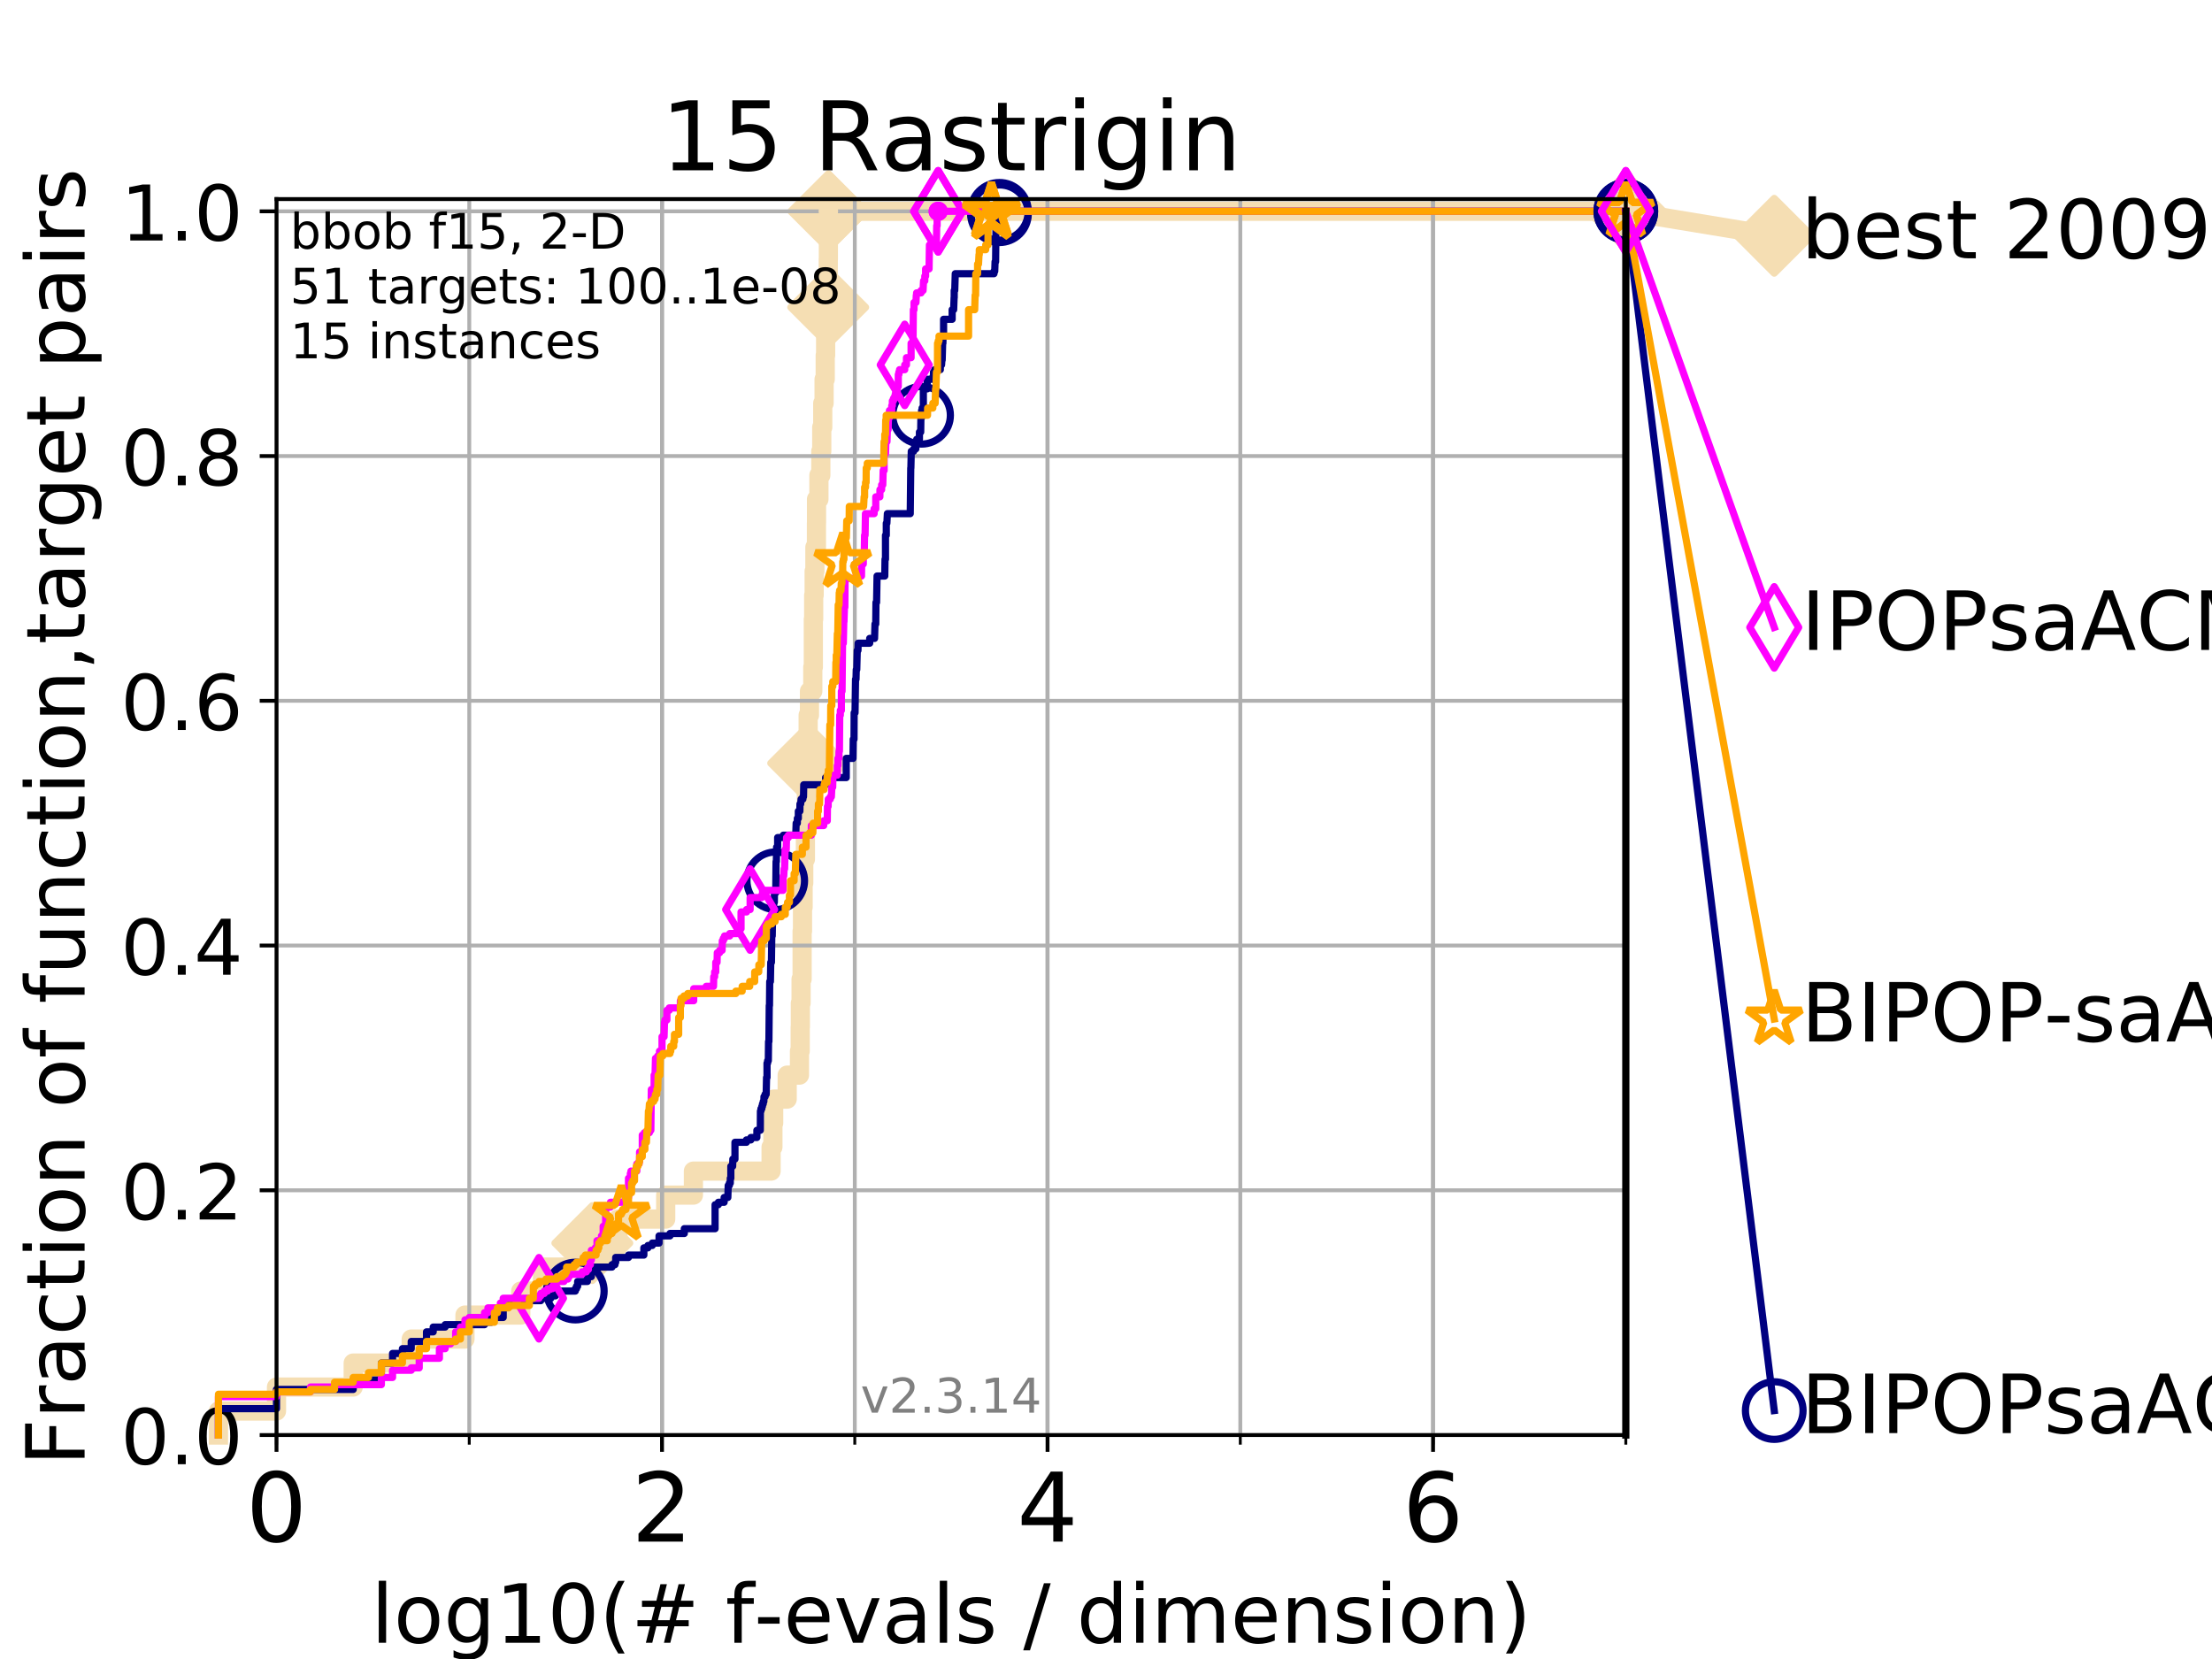 <?xml version="1.0" encoding="utf-8" standalone="no"?>
<!DOCTYPE svg PUBLIC "-//W3C//DTD SVG 1.1//EN"
  "http://www.w3.org/Graphics/SVG/1.1/DTD/svg11.dtd">
<!-- Created with matplotlib (https://matplotlib.org/) -->
<svg height="345.6pt" version="1.1" viewBox="0 0 460.8 345.6" width="460.8pt" xmlns="http://www.w3.org/2000/svg" xmlns:xlink="http://www.w3.org/1999/xlink">
 <defs>
  <style type="text/css">
*{stroke-linecap:butt;stroke-linejoin:round;}
  </style>
 </defs>
 <g id="figure_1">
  <g id="patch_1">
   <path d="M 0 345.6 
L 460.8 345.6 
L 460.8 0 
L 0 0 
z
" style="fill:#ffffff;"/>
  </g>
  <g id="axes_1">
   <g id="patch_2">
    <path d="M 57.6 298.944 
L 338.688 298.944 
L 338.688 41.472 
L 57.6 41.472 
z
" style="fill:#ffffff;"/>
   </g>
   <g id="line2d_1">
    <path d="M 45.512 298.944 
L 45.512 293.946 
L 57.6 293.946 
L 57.6 288.947 
L 73.579 288.947 
L 73.579 283.949 
L 85.667 283.949 
L 85.667 278.95 
L 96.861 278.95 
L 96.861 273.952 
L 108.484 273.952 
L 108.484 268.953 
L 113.023 268.953 
L 113.023 263.955 
L 123.394 263.955 
L 123.394 258.956 
L 128.709 258.956 
L 128.709 253.958 
L 138.678 253.958 
L 138.678 248.959 
L 144.451 248.959 
L 144.451 243.961 
L 160.633 243.961 
L 160.633 238.962 
L 161.008 238.962 
L 161.008 233.964 
L 161.169 233.964 
L 161.169 228.965 
L 163.985 228.965 
L 163.985 223.967 
L 166.545 223.967 
L 166.545 218.968 
L 166.696 218.968 
L 166.696 213.97 
L 166.729 213.97 
L 166.729 208.971 
L 166.879 208.971 
L 166.879 203.973 
L 167.093 203.973 
L 167.093 193.976 
L 167.175 193.976 
L 167.175 188.977 
L 167.304 188.977 
L 167.304 183.979 
L 167.433 183.979 
L 167.433 178.98 
L 167.783 178.98 
L 167.783 173.982 
L 167.845 173.982 
L 167.845 168.983 
L 167.986 168.983 
L 167.986 163.985 
L 168.279 163.985 
L 168.279 158.986 
L 168.355 158.986 
L 168.355 148.989 
L 168.627 148.989 
L 168.627 143.991 
L 169.317 143.991 
L 169.317 138.992 
L 169.432 138.992 
L 169.432 128.995 
L 169.503 128.995 
L 169.503 123.997 
L 169.603 123.997 
L 169.603 118.999 
L 169.758 118.999 
L 169.758 114 
L 170.078 114 
L 170.078 109.002 
L 170.092 109.002 
L 170.092 104.003 
L 170.594 104.003 
L 170.594 99.005 
L 170.991 99.005 
L 170.991 94.006 
L 171.186 94.006 
L 171.186 89.008 
L 171.392 89.008 
L 171.392 84.009 
L 171.671 84.009 
L 171.671 79.011 
L 171.908 79.011 
L 171.908 74.012 
L 171.995 74.012 
L 171.995 69.014 
L 172.506 69.014 
L 172.506 64.015 
L 172.53 64.015 
L 172.53 59.017 
L 172.542 59.017 
L 172.542 54.018 
L 172.566 54.018 
L 172.566 49.02 
L 172.578 49.02 
L 172.578 44.021 
L 338.688 44.021 
" style="fill:none;stroke:#f5deb3;stroke-linecap:square;stroke-width:4;"/>
   </g>
   <g id="line2d_2">
    <defs>
     <path d="M -0 7.778 
L 7.778 0 
L 0 -7.778 
L -7.778 -0 
z
" id="mc69fe7e4de" style="stroke:#f5deb3;stroke-linejoin:miter;stroke-width:1.5;"/>
    </defs>
    <g>
     <use style="fill:#f5deb3;stroke:#f5deb3;stroke-linejoin:miter;stroke-width:1.5;" x="123.394" xlink:href="#mc69fe7e4de" y="258.956"/>
     <use style="fill:#f5deb3;stroke:#f5deb3;stroke-linejoin:miter;stroke-width:1.5;" x="168.355" xlink:href="#mc69fe7e4de" y="158.986"/>
     <use style="fill:#f5deb3;stroke:#f5deb3;stroke-linejoin:miter;stroke-width:1.5;" x="172.53" xlink:href="#mc69fe7e4de" y="64.015"/>
     <use style="fill:#f5deb3;stroke:#f5deb3;stroke-linejoin:miter;stroke-width:1.5;" x="172.578" xlink:href="#mc69fe7e4de" y="44.021"/>
     <use style="fill:#f5deb3;stroke:#f5deb3;stroke-linejoin:miter;stroke-width:1.5;" x="172.578" xlink:href="#mc69fe7e4de" y="44.021"/>
     <use style="fill:#f5deb3;stroke:#f5deb3;stroke-linejoin:miter;stroke-width:1.5;" x="338.688" xlink:href="#mc69fe7e4de" y="44.021"/>
    </g>
   </g>
   <g id="line2d_3">
    <path style="fill:none;stroke:#f5deb3;stroke-linecap:square;stroke-width:4;"/>
    <g/>
   </g>
   <g id="line2d_4">
    <path d="M 338.688 44.021 
L 369.608 49.12 
" style="fill:none;stroke:#f5deb3;stroke-linecap:square;stroke-width:4;"/>
    <g>
     <use style="fill:#f5deb3;stroke:#f5deb3;stroke-linejoin:miter;stroke-width:1.5;" x="338.688" xlink:href="#mc69fe7e4de" y="44.021"/>
     <use style="fill:#f5deb3;stroke:#f5deb3;stroke-linejoin:miter;stroke-width:1.5;" x="369.608" xlink:href="#mc69fe7e4de" y="49.12"/>
    </g>
   </g>
   <g id="matplotlib.axis_1">
    <g id="xtick_1">
     <g id="line2d_5">
      <path clip-path="url(#p1a946866ed)" d="M 57.6 298.944 
L 57.6 41.472 
" style="fill:none;stroke:#b0b0b0;stroke-linecap:square;stroke-width:0.8;"/>
     </g>
     <g id="line2d_6">
      <defs>
       <path d="M 0 0 
L 0 3.5 
" id="mc86aeff79f" style="stroke:#000000;stroke-width:0.8;"/>
      </defs>
      <g>
       <use style="stroke:#000000;stroke-width:0.8;" x="57.6" xlink:href="#mc86aeff79f" y="298.944"/>
      </g>
     </g>
     <g id="text_1">
      <!-- 0 -->
      <defs>
       <path d="M 31.781 66.406 
Q 24.172 66.406 20.328 58.906 
Q 16.5 51.422 16.5 36.375 
Q 16.5 21.391 20.328 13.891 
Q 24.172 6.391 31.781 6.391 
Q 39.453 6.391 43.281 13.891 
Q 47.125 21.391 47.125 36.375 
Q 47.125 51.422 43.281 58.906 
Q 39.453 66.406 31.781 66.406 
z
M 31.781 74.219 
Q 44.047 74.219 50.516 64.516 
Q 56.984 54.828 56.984 36.375 
Q 56.984 17.969 50.516 8.266 
Q 44.047 -1.422 31.781 -1.422 
Q 19.531 -1.422 13.062 8.266 
Q 6.594 17.969 6.594 36.375 
Q 6.594 54.828 13.062 64.516 
Q 19.531 74.219 31.781 74.219 
z
" id="DejaVuSans-48"/>
      </defs>
      <g transform="translate(51.237 321.141)scale(0.2 -0.2)">
       <use xlink:href="#DejaVuSans-48"/>
      </g>
     </g>
    </g>
    <g id="xtick_2">
     <g id="line2d_7">
      <path clip-path="url(#p1a946866ed)" d="M 137.911 298.944 
L 137.911 41.472 
" style="fill:none;stroke:#b0b0b0;stroke-linecap:square;stroke-width:0.8;"/>
     </g>
     <g id="line2d_8">
      <g>
       <use style="stroke:#000000;stroke-width:0.8;" x="137.911" xlink:href="#mc86aeff79f" y="298.944"/>
      </g>
     </g>
     <g id="text_2">
      <!-- 2 -->
      <defs>
       <path d="M 19.188 8.297 
L 53.609 8.297 
L 53.609 0 
L 7.328 0 
L 7.328 8.297 
Q 12.938 14.109 22.625 23.891 
Q 32.328 33.688 34.812 36.531 
Q 39.547 41.844 41.422 45.531 
Q 43.312 49.219 43.312 52.781 
Q 43.312 58.594 39.234 62.25 
Q 35.156 65.922 28.609 65.922 
Q 23.969 65.922 18.812 64.312 
Q 13.672 62.703 7.812 59.422 
L 7.812 69.391 
Q 13.766 71.781 18.938 73 
Q 24.125 74.219 28.422 74.219 
Q 39.75 74.219 46.484 68.547 
Q 53.219 62.891 53.219 53.422 
Q 53.219 48.922 51.531 44.891 
Q 49.859 40.875 45.406 35.406 
Q 44.188 33.984 37.641 27.219 
Q 31.109 20.453 19.188 8.297 
z
" id="DejaVuSans-50"/>
      </defs>
      <g transform="translate(131.548 321.141)scale(0.2 -0.2)">
       <use xlink:href="#DejaVuSans-50"/>
      </g>
     </g>
    </g>
    <g id="xtick_3">
     <g id="line2d_9">
      <path clip-path="url(#p1a946866ed)" d="M 218.222 298.944 
L 218.222 41.472 
" style="fill:none;stroke:#b0b0b0;stroke-linecap:square;stroke-width:0.8;"/>
     </g>
     <g id="line2d_10">
      <g>
       <use style="stroke:#000000;stroke-width:0.8;" x="218.222" xlink:href="#mc86aeff79f" y="298.944"/>
      </g>
     </g>
     <g id="text_3">
      <!-- 4 -->
      <defs>
       <path d="M 37.797 64.312 
L 12.891 25.391 
L 37.797 25.391 
z
M 35.203 72.906 
L 47.609 72.906 
L 47.609 25.391 
L 58.016 25.391 
L 58.016 17.188 
L 47.609 17.188 
L 47.609 0 
L 37.797 0 
L 37.797 17.188 
L 4.891 17.188 
L 4.891 26.703 
z
" id="DejaVuSans-52"/>
      </defs>
      <g transform="translate(211.859 321.141)scale(0.2 -0.2)">
       <use xlink:href="#DejaVuSans-52"/>
      </g>
     </g>
    </g>
    <g id="xtick_4">
     <g id="line2d_11">
      <path clip-path="url(#p1a946866ed)" d="M 298.533 298.944 
L 298.533 41.472 
" style="fill:none;stroke:#b0b0b0;stroke-linecap:square;stroke-width:0.8;"/>
     </g>
     <g id="line2d_12">
      <g>
       <use style="stroke:#000000;stroke-width:0.8;" x="298.533" xlink:href="#mc86aeff79f" y="298.944"/>
      </g>
     </g>
     <g id="text_4">
      <!-- 6 -->
      <defs>
       <path d="M 33.016 40.375 
Q 26.375 40.375 22.484 35.828 
Q 18.609 31.297 18.609 23.391 
Q 18.609 15.531 22.484 10.953 
Q 26.375 6.391 33.016 6.391 
Q 39.656 6.391 43.531 10.953 
Q 47.406 15.531 47.406 23.391 
Q 47.406 31.297 43.531 35.828 
Q 39.656 40.375 33.016 40.375 
z
M 52.594 71.297 
L 52.594 62.312 
Q 48.875 64.062 45.094 64.984 
Q 41.312 65.922 37.594 65.922 
Q 27.828 65.922 22.672 59.328 
Q 17.531 52.734 16.797 39.406 
Q 19.672 43.656 24.016 45.922 
Q 28.375 48.188 33.594 48.188 
Q 44.578 48.188 50.953 41.516 
Q 57.328 34.859 57.328 23.391 
Q 57.328 12.156 50.688 5.359 
Q 44.047 -1.422 33.016 -1.422 
Q 20.359 -1.422 13.672 8.266 
Q 6.984 17.969 6.984 36.375 
Q 6.984 53.656 15.188 63.938 
Q 23.391 74.219 37.203 74.219 
Q 40.922 74.219 44.703 73.484 
Q 48.484 72.75 52.594 71.297 
z
" id="DejaVuSans-54"/>
      </defs>
      <g transform="translate(292.17 321.141)scale(0.2 -0.2)">
       <use xlink:href="#DejaVuSans-54"/>
      </g>
     </g>
    </g>
    <g id="xtick_5">
     <g id="line2d_13">
      <path clip-path="url(#p1a946866ed)" d="M 57.6 298.944 
L 57.6 41.472 
" style="fill:none;stroke:#b0b0b0;stroke-linecap:square;stroke-width:0.8;"/>
     </g>
     <g id="line2d_14">
      <defs>
       <path d="M 0 0 
L 0 2 
" id="m993e80a9b2" style="stroke:#000000;stroke-width:0.6;"/>
      </defs>
      <g>
       <use style="stroke:#000000;stroke-width:0.6;" x="57.6" xlink:href="#m993e80a9b2" y="298.944"/>
      </g>
     </g>
    </g>
    <g id="xtick_6">
     <g id="line2d_15">
      <path clip-path="url(#p1a946866ed)" d="M 97.755 298.944 
L 97.755 41.472 
" style="fill:none;stroke:#b0b0b0;stroke-linecap:square;stroke-width:0.8;"/>
     </g>
     <g id="line2d_16">
      <g>
       <use style="stroke:#000000;stroke-width:0.6;" x="97.755" xlink:href="#m993e80a9b2" y="298.944"/>
      </g>
     </g>
    </g>
    <g id="xtick_7">
     <g id="line2d_17">
      <path clip-path="url(#p1a946866ed)" d="M 137.911 298.944 
L 137.911 41.472 
" style="fill:none;stroke:#b0b0b0;stroke-linecap:square;stroke-width:0.8;"/>
     </g>
     <g id="line2d_18">
      <g>
       <use style="stroke:#000000;stroke-width:0.6;" x="137.911" xlink:href="#m993e80a9b2" y="298.944"/>
      </g>
     </g>
    </g>
    <g id="xtick_8">
     <g id="line2d_19">
      <path clip-path="url(#p1a946866ed)" d="M 178.066 298.944 
L 178.066 41.472 
" style="fill:none;stroke:#b0b0b0;stroke-linecap:square;stroke-width:0.8;"/>
     </g>
     <g id="line2d_20">
      <g>
       <use style="stroke:#000000;stroke-width:0.6;" x="178.066" xlink:href="#m993e80a9b2" y="298.944"/>
      </g>
     </g>
    </g>
    <g id="xtick_9">
     <g id="line2d_21">
      <path clip-path="url(#p1a946866ed)" d="M 218.222 298.944 
L 218.222 41.472 
" style="fill:none;stroke:#b0b0b0;stroke-linecap:square;stroke-width:0.8;"/>
     </g>
     <g id="line2d_22">
      <g>
       <use style="stroke:#000000;stroke-width:0.6;" x="218.222" xlink:href="#m993e80a9b2" y="298.944"/>
      </g>
     </g>
    </g>
    <g id="xtick_10">
     <g id="line2d_23">
      <path clip-path="url(#p1a946866ed)" d="M 258.377 298.944 
L 258.377 41.472 
" style="fill:none;stroke:#b0b0b0;stroke-linecap:square;stroke-width:0.8;"/>
     </g>
     <g id="line2d_24">
      <g>
       <use style="stroke:#000000;stroke-width:0.6;" x="258.377" xlink:href="#m993e80a9b2" y="298.944"/>
      </g>
     </g>
    </g>
    <g id="xtick_11">
     <g id="line2d_25">
      <path clip-path="url(#p1a946866ed)" d="M 298.533 298.944 
L 298.533 41.472 
" style="fill:none;stroke:#b0b0b0;stroke-linecap:square;stroke-width:0.8;"/>
     </g>
     <g id="line2d_26">
      <g>
       <use style="stroke:#000000;stroke-width:0.6;" x="298.533" xlink:href="#m993e80a9b2" y="298.944"/>
      </g>
     </g>
    </g>
    <g id="xtick_12">
     <g id="line2d_27">
      <path clip-path="url(#p1a946866ed)" d="M 338.688 298.944 
L 338.688 41.472 
" style="fill:none;stroke:#b0b0b0;stroke-linecap:square;stroke-width:0.8;"/>
     </g>
     <g id="line2d_28">
      <g>
       <use style="stroke:#000000;stroke-width:0.6;" x="338.688" xlink:href="#m993e80a9b2" y="298.944"/>
      </g>
     </g>
    </g>
    <g id="text_5">
     <!-- log10(# f-evals / dimension) -->
     <defs>
      <path d="M 9.422 75.984 
L 18.406 75.984 
L 18.406 0 
L 9.422 0 
z
" id="DejaVuSans-108"/>
      <path d="M 30.609 48.391 
Q 23.391 48.391 19.188 42.75 
Q 14.984 37.109 14.984 27.297 
Q 14.984 17.484 19.156 11.844 
Q 23.344 6.203 30.609 6.203 
Q 37.797 6.203 41.984 11.859 
Q 46.188 17.531 46.188 27.297 
Q 46.188 37.016 41.984 42.703 
Q 37.797 48.391 30.609 48.391 
z
M 30.609 56 
Q 42.328 56 49.016 48.375 
Q 55.719 40.766 55.719 27.297 
Q 55.719 13.875 49.016 6.219 
Q 42.328 -1.422 30.609 -1.422 
Q 18.844 -1.422 12.172 6.219 
Q 5.516 13.875 5.516 27.297 
Q 5.516 40.766 12.172 48.375 
Q 18.844 56 30.609 56 
z
" id="DejaVuSans-111"/>
      <path d="M 45.406 27.984 
Q 45.406 37.75 41.375 43.109 
Q 37.359 48.484 30.078 48.484 
Q 22.859 48.484 18.828 43.109 
Q 14.797 37.75 14.797 27.984 
Q 14.797 18.266 18.828 12.891 
Q 22.859 7.516 30.078 7.516 
Q 37.359 7.516 41.375 12.891 
Q 45.406 18.266 45.406 27.984 
z
M 54.391 6.781 
Q 54.391 -7.172 48.188 -13.984 
Q 42 -20.797 29.203 -20.797 
Q 24.469 -20.797 20.266 -20.094 
Q 16.062 -19.391 12.109 -17.922 
L 12.109 -9.188 
Q 16.062 -11.328 19.922 -12.344 
Q 23.781 -13.375 27.781 -13.375 
Q 36.625 -13.375 41.016 -8.766 
Q 45.406 -4.156 45.406 5.172 
L 45.406 9.625 
Q 42.625 4.781 38.281 2.391 
Q 33.938 0 27.875 0 
Q 17.828 0 11.672 7.656 
Q 5.516 15.328 5.516 27.984 
Q 5.516 40.672 11.672 48.328 
Q 17.828 56 27.875 56 
Q 33.938 56 38.281 53.609 
Q 42.625 51.219 45.406 46.391 
L 45.406 54.688 
L 54.391 54.688 
z
" id="DejaVuSans-103"/>
      <path d="M 12.406 8.297 
L 28.516 8.297 
L 28.516 63.922 
L 10.984 60.406 
L 10.984 69.391 
L 28.422 72.906 
L 38.281 72.906 
L 38.281 8.297 
L 54.391 8.297 
L 54.391 0 
L 12.406 0 
z
" id="DejaVuSans-49"/>
      <path d="M 31 75.875 
Q 24.469 64.656 21.281 53.656 
Q 18.109 42.672 18.109 31.391 
Q 18.109 20.125 21.312 9.062 
Q 24.516 -2 31 -13.188 
L 23.188 -13.188 
Q 15.875 -1.703 12.234 9.375 
Q 8.594 20.453 8.594 31.391 
Q 8.594 42.281 12.203 53.312 
Q 15.828 64.359 23.188 75.875 
z
" id="DejaVuSans-40"/>
      <path d="M 51.125 44 
L 36.922 44 
L 32.812 27.688 
L 47.125 27.688 
z
M 43.797 71.781 
L 38.719 51.516 
L 52.984 51.516 
L 58.109 71.781 
L 65.922 71.781 
L 60.891 51.516 
L 76.125 51.516 
L 76.125 44 
L 58.984 44 
L 54.984 27.688 
L 70.516 27.688 
L 70.516 20.219 
L 53.078 20.219 
L 48 0 
L 40.188 0 
L 45.219 20.219 
L 30.906 20.219 
L 25.875 0 
L 18.016 0 
L 23.094 20.219 
L 7.719 20.219 
L 7.719 27.688 
L 24.906 27.688 
L 29 44 
L 13.281 44 
L 13.281 51.516 
L 30.906 51.516 
L 35.891 71.781 
z
" id="DejaVuSans-35"/>
      <path id="DejaVuSans-32"/>
      <path d="M 37.109 75.984 
L 37.109 68.5 
L 28.516 68.5 
Q 23.688 68.5 21.797 66.547 
Q 19.922 64.594 19.922 59.516 
L 19.922 54.688 
L 34.719 54.688 
L 34.719 47.703 
L 19.922 47.703 
L 19.922 0 
L 10.891 0 
L 10.891 47.703 
L 2.297 47.703 
L 2.297 54.688 
L 10.891 54.688 
L 10.891 58.5 
Q 10.891 67.625 15.141 71.797 
Q 19.391 75.984 28.609 75.984 
z
" id="DejaVuSans-102"/>
      <path d="M 4.891 31.391 
L 31.203 31.391 
L 31.203 23.391 
L 4.891 23.391 
z
" id="DejaVuSans-45"/>
      <path d="M 56.203 29.594 
L 56.203 25.203 
L 14.891 25.203 
Q 15.484 15.922 20.484 11.062 
Q 25.484 6.203 34.422 6.203 
Q 39.594 6.203 44.453 7.469 
Q 49.312 8.734 54.109 11.281 
L 54.109 2.781 
Q 49.266 0.734 44.188 -0.344 
Q 39.109 -1.422 33.891 -1.422 
Q 20.797 -1.422 13.156 6.188 
Q 5.516 13.812 5.516 26.812 
Q 5.516 40.234 12.766 48.109 
Q 20.016 56 32.328 56 
Q 43.359 56 49.781 48.891 
Q 56.203 41.797 56.203 29.594 
z
M 47.219 32.234 
Q 47.125 39.594 43.094 43.984 
Q 39.062 48.391 32.422 48.391 
Q 24.906 48.391 20.391 44.141 
Q 15.875 39.891 15.188 32.172 
z
" id="DejaVuSans-101"/>
      <path d="M 2.984 54.688 
L 12.5 54.688 
L 29.594 8.797 
L 46.688 54.688 
L 56.203 54.688 
L 35.688 0 
L 23.484 0 
z
" id="DejaVuSans-118"/>
      <path d="M 34.281 27.484 
Q 23.391 27.484 19.188 25 
Q 14.984 22.516 14.984 16.5 
Q 14.984 11.719 18.141 8.906 
Q 21.297 6.109 26.703 6.109 
Q 34.188 6.109 38.703 11.406 
Q 43.219 16.703 43.219 25.484 
L 43.219 27.484 
z
M 52.203 31.203 
L 52.203 0 
L 43.219 0 
L 43.219 8.297 
Q 40.141 3.328 35.547 0.953 
Q 30.953 -1.422 24.312 -1.422 
Q 15.922 -1.422 10.953 3.297 
Q 6 8.016 6 15.922 
Q 6 25.141 12.172 29.828 
Q 18.359 34.516 30.609 34.516 
L 43.219 34.516 
L 43.219 35.406 
Q 43.219 41.609 39.141 45 
Q 35.062 48.391 27.688 48.391 
Q 23 48.391 18.547 47.266 
Q 14.109 46.141 10.016 43.891 
L 10.016 52.203 
Q 14.938 54.109 19.578 55.047 
Q 24.219 56 28.609 56 
Q 40.484 56 46.344 49.844 
Q 52.203 43.703 52.203 31.203 
z
" id="DejaVuSans-97"/>
      <path d="M 44.281 53.078 
L 44.281 44.578 
Q 40.484 46.531 36.375 47.5 
Q 32.281 48.484 27.875 48.484 
Q 21.188 48.484 17.844 46.438 
Q 14.5 44.391 14.5 40.281 
Q 14.5 37.156 16.891 35.375 
Q 19.281 33.594 26.516 31.984 
L 29.594 31.297 
Q 39.156 29.25 43.188 25.516 
Q 47.219 21.781 47.219 15.094 
Q 47.219 7.469 41.188 3.016 
Q 35.156 -1.422 24.609 -1.422 
Q 20.219 -1.422 15.453 -0.562 
Q 10.688 0.297 5.422 2 
L 5.422 11.281 
Q 10.406 8.688 15.234 7.391 
Q 20.062 6.109 24.812 6.109 
Q 31.156 6.109 34.562 8.281 
Q 37.984 10.453 37.984 14.406 
Q 37.984 18.062 35.516 20.016 
Q 33.062 21.969 24.703 23.781 
L 21.578 24.516 
Q 13.234 26.266 9.516 29.906 
Q 5.812 33.547 5.812 39.891 
Q 5.812 47.609 11.281 51.797 
Q 16.75 56 26.812 56 
Q 31.781 56 36.172 55.266 
Q 40.578 54.547 44.281 53.078 
z
" id="DejaVuSans-115"/>
      <path d="M 25.391 72.906 
L 33.688 72.906 
L 8.297 -9.281 
L 0 -9.281 
z
" id="DejaVuSans-47"/>
      <path d="M 45.406 46.391 
L 45.406 75.984 
L 54.391 75.984 
L 54.391 0 
L 45.406 0 
L 45.406 8.203 
Q 42.578 3.328 38.25 0.953 
Q 33.938 -1.422 27.875 -1.422 
Q 17.969 -1.422 11.734 6.484 
Q 5.516 14.406 5.516 27.297 
Q 5.516 40.188 11.734 48.094 
Q 17.969 56 27.875 56 
Q 33.938 56 38.25 53.625 
Q 42.578 51.266 45.406 46.391 
z
M 14.797 27.297 
Q 14.797 17.391 18.875 11.75 
Q 22.953 6.109 30.078 6.109 
Q 37.203 6.109 41.297 11.75 
Q 45.406 17.391 45.406 27.297 
Q 45.406 37.203 41.297 42.844 
Q 37.203 48.484 30.078 48.484 
Q 22.953 48.484 18.875 42.844 
Q 14.797 37.203 14.797 27.297 
z
" id="DejaVuSans-100"/>
      <path d="M 9.422 54.688 
L 18.406 54.688 
L 18.406 0 
L 9.422 0 
z
M 9.422 75.984 
L 18.406 75.984 
L 18.406 64.594 
L 9.422 64.594 
z
" id="DejaVuSans-105"/>
      <path d="M 52 44.188 
Q 55.375 50.25 60.062 53.125 
Q 64.75 56 71.094 56 
Q 79.641 56 84.281 50.016 
Q 88.922 44.047 88.922 33.016 
L 88.922 0 
L 79.891 0 
L 79.891 32.719 
Q 79.891 40.578 77.094 44.375 
Q 74.312 48.188 68.609 48.188 
Q 61.625 48.188 57.562 43.547 
Q 53.516 38.922 53.516 30.906 
L 53.516 0 
L 44.484 0 
L 44.484 32.719 
Q 44.484 40.625 41.703 44.406 
Q 38.922 48.188 33.109 48.188 
Q 26.219 48.188 22.156 43.531 
Q 18.109 38.875 18.109 30.906 
L 18.109 0 
L 9.078 0 
L 9.078 54.688 
L 18.109 54.688 
L 18.109 46.188 
Q 21.188 51.219 25.484 53.609 
Q 29.781 56 35.688 56 
Q 41.656 56 45.828 52.969 
Q 50 49.953 52 44.188 
z
" id="DejaVuSans-109"/>
      <path d="M 54.891 33.016 
L 54.891 0 
L 45.906 0 
L 45.906 32.719 
Q 45.906 40.484 42.875 44.328 
Q 39.844 48.188 33.797 48.188 
Q 26.516 48.188 22.312 43.547 
Q 18.109 38.922 18.109 30.906 
L 18.109 0 
L 9.078 0 
L 9.078 54.688 
L 18.109 54.688 
L 18.109 46.188 
Q 21.344 51.125 25.703 53.562 
Q 30.078 56 35.797 56 
Q 45.219 56 50.047 50.172 
Q 54.891 44.344 54.891 33.016 
z
" id="DejaVuSans-110"/>
      <path d="M 8.016 75.875 
L 15.828 75.875 
Q 23.141 64.359 26.781 53.312 
Q 30.422 42.281 30.422 31.391 
Q 30.422 20.453 26.781 9.375 
Q 23.141 -1.703 15.828 -13.188 
L 8.016 -13.188 
Q 14.5 -2 17.703 9.062 
Q 20.906 20.125 20.906 31.391 
Q 20.906 42.672 17.703 53.656 
Q 14.5 64.656 8.016 75.875 
z
" id="DejaVuSans-41"/>
     </defs>
     <g transform="translate(77.303 342.218)scale(0.17 -0.17)">
      <use xlink:href="#DejaVuSans-108"/>
      <use x="27.783" xlink:href="#DejaVuSans-111"/>
      <use x="88.965" xlink:href="#DejaVuSans-103"/>
      <use x="152.441" xlink:href="#DejaVuSans-49"/>
      <use x="216.064" xlink:href="#DejaVuSans-48"/>
      <use x="279.688" xlink:href="#DejaVuSans-40"/>
      <use x="318.701" xlink:href="#DejaVuSans-35"/>
      <use x="402.49" xlink:href="#DejaVuSans-32"/>
      <use x="434.277" xlink:href="#DejaVuSans-102"/>
      <use x="469.404" xlink:href="#DejaVuSans-45"/>
      <use x="505.488" xlink:href="#DejaVuSans-101"/>
      <use x="567.012" xlink:href="#DejaVuSans-118"/>
      <use x="626.191" xlink:href="#DejaVuSans-97"/>
      <use x="687.471" xlink:href="#DejaVuSans-108"/>
      <use x="715.254" xlink:href="#DejaVuSans-115"/>
      <use x="767.354" xlink:href="#DejaVuSans-32"/>
      <use x="799.141" xlink:href="#DejaVuSans-47"/>
      <use x="832.832" xlink:href="#DejaVuSans-32"/>
      <use x="864.619" xlink:href="#DejaVuSans-100"/>
      <use x="928.096" xlink:href="#DejaVuSans-105"/>
      <use x="955.879" xlink:href="#DejaVuSans-109"/>
      <use x="1053.291" xlink:href="#DejaVuSans-101"/>
      <use x="1114.814" xlink:href="#DejaVuSans-110"/>
      <use x="1178.193" xlink:href="#DejaVuSans-115"/>
      <use x="1230.293" xlink:href="#DejaVuSans-105"/>
      <use x="1258.076" xlink:href="#DejaVuSans-111"/>
      <use x="1319.258" xlink:href="#DejaVuSans-110"/>
      <use x="1382.637" xlink:href="#DejaVuSans-41"/>
     </g>
    </g>
   </g>
   <g id="matplotlib.axis_2">
    <g id="ytick_1">
     <g id="line2d_29">
      <path clip-path="url(#p1a946866ed)" d="M 57.6 298.944 
L 338.688 298.944 
" style="fill:none;stroke:#b0b0b0;stroke-linecap:square;stroke-width:0.8;"/>
     </g>
     <g id="line2d_30">
      <defs>
       <path d="M 0 0 
L -3.5 0 
" id="m814f4f0c8c" style="stroke:#000000;stroke-width:0.8;"/>
      </defs>
      <g>
       <use style="stroke:#000000;stroke-width:0.8;" x="57.6" xlink:href="#m814f4f0c8c" y="298.944"/>
      </g>
     </g>
     <g id="text_6">
      <!-- 0.0 -->
      <defs>
       <path d="M 10.688 12.406 
L 21 12.406 
L 21 0 
L 10.688 0 
z
" id="DejaVuSans-46"/>
      </defs>
      <g transform="translate(25.155 305.023)scale(0.16 -0.16)">
       <use xlink:href="#DejaVuSans-48"/>
       <use x="63.623" xlink:href="#DejaVuSans-46"/>
       <use x="95.41" xlink:href="#DejaVuSans-48"/>
      </g>
     </g>
    </g>
    <g id="ytick_2">
     <g id="line2d_31">
      <path clip-path="url(#p1a946866ed)" d="M 57.6 247.959 
L 338.688 247.959 
" style="fill:none;stroke:#b0b0b0;stroke-linecap:square;stroke-width:0.8;"/>
     </g>
     <g id="line2d_32">
      <g>
       <use style="stroke:#000000;stroke-width:0.8;" x="57.6" xlink:href="#m814f4f0c8c" y="247.959"/>
      </g>
     </g>
     <g id="text_7">
      <!-- 0.2 -->
      <g transform="translate(25.155 254.038)scale(0.16 -0.16)">
       <use xlink:href="#DejaVuSans-48"/>
       <use x="63.623" xlink:href="#DejaVuSans-46"/>
       <use x="95.41" xlink:href="#DejaVuSans-50"/>
      </g>
     </g>
    </g>
    <g id="ytick_3">
     <g id="line2d_33">
      <path clip-path="url(#p1a946866ed)" d="M 57.6 196.975 
L 338.688 196.975 
" style="fill:none;stroke:#b0b0b0;stroke-linecap:square;stroke-width:0.8;"/>
     </g>
     <g id="line2d_34">
      <g>
       <use style="stroke:#000000;stroke-width:0.8;" x="57.6" xlink:href="#m814f4f0c8c" y="196.975"/>
      </g>
     </g>
     <g id="text_8">
      <!-- 0.4 -->
      <g transform="translate(25.155 203.054)scale(0.16 -0.16)">
       <use xlink:href="#DejaVuSans-48"/>
       <use x="63.623" xlink:href="#DejaVuSans-46"/>
       <use x="95.41" xlink:href="#DejaVuSans-52"/>
      </g>
     </g>
    </g>
    <g id="ytick_4">
     <g id="line2d_35">
      <path clip-path="url(#p1a946866ed)" d="M 57.6 145.99 
L 338.688 145.99 
" style="fill:none;stroke:#b0b0b0;stroke-linecap:square;stroke-width:0.8;"/>
     </g>
     <g id="line2d_36">
      <g>
       <use style="stroke:#000000;stroke-width:0.8;" x="57.6" xlink:href="#m814f4f0c8c" y="145.99"/>
      </g>
     </g>
     <g id="text_9">
      <!-- 0.6 -->
      <g transform="translate(25.155 152.069)scale(0.16 -0.16)">
       <use xlink:href="#DejaVuSans-48"/>
       <use x="63.623" xlink:href="#DejaVuSans-46"/>
       <use x="95.41" xlink:href="#DejaVuSans-54"/>
      </g>
     </g>
    </g>
    <g id="ytick_5">
     <g id="line2d_37">
      <path clip-path="url(#p1a946866ed)" d="M 57.6 95.006 
L 338.688 95.006 
" style="fill:none;stroke:#b0b0b0;stroke-linecap:square;stroke-width:0.8;"/>
     </g>
     <g id="line2d_38">
      <g>
       <use style="stroke:#000000;stroke-width:0.8;" x="57.6" xlink:href="#m814f4f0c8c" y="95.006"/>
      </g>
     </g>
     <g id="text_10">
      <!-- 0.8 -->
      <defs>
       <path d="M 31.781 34.625 
Q 24.75 34.625 20.719 30.859 
Q 16.703 27.094 16.703 20.516 
Q 16.703 13.922 20.719 10.156 
Q 24.75 6.391 31.781 6.391 
Q 38.812 6.391 42.859 10.172 
Q 46.922 13.969 46.922 20.516 
Q 46.922 27.094 42.891 30.859 
Q 38.875 34.625 31.781 34.625 
z
M 21.922 38.812 
Q 15.578 40.375 12.031 44.719 
Q 8.5 49.078 8.5 55.328 
Q 8.5 64.062 14.719 69.141 
Q 20.953 74.219 31.781 74.219 
Q 42.672 74.219 48.875 69.141 
Q 55.078 64.062 55.078 55.328 
Q 55.078 49.078 51.531 44.719 
Q 48 40.375 41.703 38.812 
Q 48.828 37.156 52.797 32.312 
Q 56.781 27.484 56.781 20.516 
Q 56.781 9.906 50.312 4.234 
Q 43.844 -1.422 31.781 -1.422 
Q 19.734 -1.422 13.25 4.234 
Q 6.781 9.906 6.781 20.516 
Q 6.781 27.484 10.781 32.312 
Q 14.797 37.156 21.922 38.812 
z
M 18.312 54.391 
Q 18.312 48.734 21.844 45.562 
Q 25.391 42.391 31.781 42.391 
Q 38.141 42.391 41.719 45.562 
Q 45.312 48.734 45.312 54.391 
Q 45.312 60.062 41.719 63.234 
Q 38.141 66.406 31.781 66.406 
Q 25.391 66.406 21.844 63.234 
Q 18.312 60.062 18.312 54.391 
z
" id="DejaVuSans-56"/>
      </defs>
      <g transform="translate(25.155 101.085)scale(0.16 -0.16)">
       <use xlink:href="#DejaVuSans-48"/>
       <use x="63.623" xlink:href="#DejaVuSans-46"/>
       <use x="95.41" xlink:href="#DejaVuSans-56"/>
      </g>
     </g>
    </g>
    <g id="ytick_6">
     <g id="line2d_39">
      <path clip-path="url(#p1a946866ed)" d="M 57.6 44.021 
L 338.688 44.021 
" style="fill:none;stroke:#b0b0b0;stroke-linecap:square;stroke-width:0.8;"/>
     </g>
     <g id="line2d_40">
      <g>
       <use style="stroke:#000000;stroke-width:0.8;" x="57.6" xlink:href="#m814f4f0c8c" y="44.021"/>
      </g>
     </g>
     <g id="text_11">
      <!-- 1.0 -->
      <g transform="translate(25.155 50.1)scale(0.16 -0.16)">
       <use xlink:href="#DejaVuSans-49"/>
       <use x="63.623" xlink:href="#DejaVuSans-46"/>
       <use x="95.41" xlink:href="#DejaVuSans-48"/>
      </g>
     </g>
    </g>
    <g id="text_12">
     <!-- Fraction of function,target pairs -->
     <defs>
      <path d="M 9.812 72.906 
L 51.703 72.906 
L 51.703 64.594 
L 19.672 64.594 
L 19.672 43.109 
L 48.578 43.109 
L 48.578 34.812 
L 19.672 34.812 
L 19.672 0 
L 9.812 0 
z
" id="DejaVuSans-70"/>
      <path d="M 41.109 46.297 
Q 39.594 47.172 37.812 47.578 
Q 36.031 48 33.891 48 
Q 26.266 48 22.188 43.047 
Q 18.109 38.094 18.109 28.812 
L 18.109 0 
L 9.078 0 
L 9.078 54.688 
L 18.109 54.688 
L 18.109 46.188 
Q 20.953 51.172 25.484 53.578 
Q 30.031 56 36.531 56 
Q 37.453 56 38.578 55.875 
Q 39.703 55.766 41.062 55.516 
z
" id="DejaVuSans-114"/>
      <path d="M 48.781 52.594 
L 48.781 44.188 
Q 44.969 46.297 41.141 47.344 
Q 37.312 48.391 33.406 48.391 
Q 24.656 48.391 19.812 42.844 
Q 14.984 37.312 14.984 27.297 
Q 14.984 17.281 19.812 11.734 
Q 24.656 6.203 33.406 6.203 
Q 37.312 6.203 41.141 7.25 
Q 44.969 8.297 48.781 10.406 
L 48.781 2.094 
Q 45.016 0.344 40.984 -0.531 
Q 36.969 -1.422 32.422 -1.422 
Q 20.062 -1.422 12.781 6.344 
Q 5.516 14.109 5.516 27.297 
Q 5.516 40.672 12.859 48.328 
Q 20.219 56 33.016 56 
Q 37.156 56 41.109 55.141 
Q 45.062 54.297 48.781 52.594 
z
" id="DejaVuSans-99"/>
      <path d="M 18.312 70.219 
L 18.312 54.688 
L 36.812 54.688 
L 36.812 47.703 
L 18.312 47.703 
L 18.312 18.016 
Q 18.312 11.328 20.141 9.422 
Q 21.969 7.516 27.594 7.516 
L 36.812 7.516 
L 36.812 0 
L 27.594 0 
Q 17.188 0 13.234 3.875 
Q 9.281 7.766 9.281 18.016 
L 9.281 47.703 
L 2.688 47.703 
L 2.688 54.688 
L 9.281 54.688 
L 9.281 70.219 
z
" id="DejaVuSans-116"/>
      <path d="M 8.5 21.578 
L 8.5 54.688 
L 17.484 54.688 
L 17.484 21.922 
Q 17.484 14.156 20.5 10.266 
Q 23.531 6.391 29.594 6.391 
Q 36.859 6.391 41.078 11.031 
Q 45.312 15.672 45.312 23.688 
L 45.312 54.688 
L 54.297 54.688 
L 54.297 0 
L 45.312 0 
L 45.312 8.406 
Q 42.047 3.422 37.719 1 
Q 33.406 -1.422 27.688 -1.422 
Q 18.266 -1.422 13.375 4.438 
Q 8.5 10.297 8.5 21.578 
z
M 31.109 56 
z
" id="DejaVuSans-117"/>
      <path d="M 11.719 12.406 
L 22.016 12.406 
L 22.016 4 
L 14.016 -11.625 
L 7.719 -11.625 
L 11.719 4 
z
" id="DejaVuSans-44"/>
      <path d="M 18.109 8.203 
L 18.109 -20.797 
L 9.078 -20.797 
L 9.078 54.688 
L 18.109 54.688 
L 18.109 46.391 
Q 20.953 51.266 25.266 53.625 
Q 29.594 56 35.594 56 
Q 45.562 56 51.781 48.094 
Q 58.016 40.188 58.016 27.297 
Q 58.016 14.406 51.781 6.484 
Q 45.562 -1.422 35.594 -1.422 
Q 29.594 -1.422 25.266 0.953 
Q 20.953 3.328 18.109 8.203 
z
M 48.688 27.297 
Q 48.688 37.203 44.609 42.844 
Q 40.531 48.484 33.406 48.484 
Q 26.266 48.484 22.188 42.844 
Q 18.109 37.203 18.109 27.297 
Q 18.109 17.391 22.188 11.75 
Q 26.266 6.109 33.406 6.109 
Q 40.531 6.109 44.609 11.75 
Q 48.688 17.391 48.688 27.297 
z
" id="DejaVuSans-112"/>
     </defs>
     <g transform="translate(17.62 305.347)rotate(-90)scale(0.17 -0.17)">
      <use xlink:href="#DejaVuSans-70"/>
      <use x="57.41" xlink:href="#DejaVuSans-114"/>
      <use x="98.523" xlink:href="#DejaVuSans-97"/>
      <use x="159.803" xlink:href="#DejaVuSans-99"/>
      <use x="214.783" xlink:href="#DejaVuSans-116"/>
      <use x="253.992" xlink:href="#DejaVuSans-105"/>
      <use x="281.775" xlink:href="#DejaVuSans-111"/>
      <use x="342.957" xlink:href="#DejaVuSans-110"/>
      <use x="406.336" xlink:href="#DejaVuSans-32"/>
      <use x="438.123" xlink:href="#DejaVuSans-111"/>
      <use x="499.305" xlink:href="#DejaVuSans-102"/>
      <use x="534.51" xlink:href="#DejaVuSans-32"/>
      <use x="566.297" xlink:href="#DejaVuSans-102"/>
      <use x="601.502" xlink:href="#DejaVuSans-117"/>
      <use x="664.881" xlink:href="#DejaVuSans-110"/>
      <use x="728.26" xlink:href="#DejaVuSans-99"/>
      <use x="783.24" xlink:href="#DejaVuSans-116"/>
      <use x="822.449" xlink:href="#DejaVuSans-105"/>
      <use x="850.232" xlink:href="#DejaVuSans-111"/>
      <use x="911.414" xlink:href="#DejaVuSans-110"/>
      <use x="974.793" xlink:href="#DejaVuSans-44"/>
      <use x="1006.58" xlink:href="#DejaVuSans-116"/>
      <use x="1045.789" xlink:href="#DejaVuSans-97"/>
      <use x="1107.068" xlink:href="#DejaVuSans-114"/>
      <use x="1148.166" xlink:href="#DejaVuSans-103"/>
      <use x="1211.643" xlink:href="#DejaVuSans-101"/>
      <use x="1273.166" xlink:href="#DejaVuSans-116"/>
      <use x="1312.375" xlink:href="#DejaVuSans-32"/>
      <use x="1344.162" xlink:href="#DejaVuSans-112"/>
      <use x="1407.639" xlink:href="#DejaVuSans-97"/>
      <use x="1468.918" xlink:href="#DejaVuSans-105"/>
      <use x="1496.701" xlink:href="#DejaVuSans-114"/>
      <use x="1537.814" xlink:href="#DejaVuSans-115"/>
     </g>
    </g>
   </g>
   <g id="line2d_41">
    <defs>
     <path d="M 0 1.5 
C 0.398 1.5 0.779 1.342 1.061 1.061 
C 1.342 0.779 1.5 0.398 1.5 0 
C 1.5 -0.398 1.342 -0.779 1.061 -1.061 
C 0.779 -1.342 0.398 -1.5 0 -1.5 
C -0.398 -1.5 -0.779 -1.342 -1.061 -1.061 
C -1.342 -0.779 -1.5 -0.398 -1.5 0 
C -1.5 0.398 -1.342 0.779 -1.061 1.061 
C -0.779 1.342 -0.398 1.5 0 1.5 
z
" id="mc8a97321f7" style="stroke:#f5deb3;"/>
    </defs>
    <g>
     <use style="fill:#f5deb3;stroke:#f5deb3;" x="172.578" xlink:href="#mc8a97321f7" y="44.021"/>
     <use style="fill:#f5deb3;stroke:#f5deb3;" x="172.578" xlink:href="#mc8a97321f7" y="44.021"/>
    </g>
   </g>
   <g id="line2d_42">
    <defs>
     <path d="M 0 1.5 
C 0.398 1.5 0.779 1.342 1.061 1.061 
C 1.342 0.779 1.5 0.398 1.5 0 
C 1.5 -0.398 1.342 -0.779 1.061 -1.061 
C 0.779 -1.342 0.398 -1.5 0 -1.5 
C -0.398 -1.5 -0.779 -1.342 -1.061 -1.061 
C -1.342 -0.779 -1.5 -0.398 -1.5 0 
C -1.5 0.398 -1.342 0.779 -1.061 1.061 
C -0.779 1.342 -0.398 1.5 0 1.5 
z
" id="mb69f143f8c" style="stroke:#000080;"/>
    </defs>
    <g>
     <use style="fill:#000080;stroke:#000080;" x="208.205" xlink:href="#mb69f143f8c" y="44.021"/>
     <use style="fill:#000080;stroke:#000080;" x="208.205" xlink:href="#mb69f143f8c" y="44.021"/>
    </g>
   </g>
   <g id="line2d_43">
    <path d="M 45.512 298.944 
L 45.512 293.446 
L 57.6 293.446 
L 57.6 289.447 
L 73.579 289.447 
L 73.579 287.447 
L 79.447 287.447 
L 79.447 283.949 
L 81.776 283.949 
L 81.776 281.949 
L 83.83 281.949 
L 83.83 280.949 
L 85.667 280.949 
L 85.667 279.45 
L 88.847 279.45 
L 88.847 277.451 
L 90.243 277.451 
L 90.243 276.451 
L 92.738 276.451 
L 92.738 275.951 
L 100.935 275.951 
L 100.935 275.451 
L 102.331 275.451 
L 102.331 274.451 
L 104.826 274.451 
L 104.826 271.952 
L 106.489 271.952 
L 106.489 271.452 
L 109.402 271.452 
L 109.402 270.952 
L 112.656 270.952 
L 112.656 270.453 
L 114.751 270.453 
L 114.751 269.953 
L 115.711 269.953 
L 115.711 269.453 
L 116.323 269.453 
L 116.323 268.953 
L 119.85 268.953 
L 119.85 268.453 
L 120.094 268.453 
L 120.094 267.953 
L 120.335 267.953 
L 120.335 266.954 
L 122.362 266.954 
L 122.362 265.954 
L 123.193 265.954 
L 123.193 263.955 
L 127.485 263.955 
L 127.485 263.455 
L 128.108 263.455 
L 128.108 262.955 
L 128.26 262.955 
L 128.26 261.955 
L 130.927 261.955 
L 130.927 261.455 
L 134.128 261.455 
L 134.128 259.956 
L 134.974 259.956 
L 134.974 259.456 
L 135.879 259.456 
L 135.879 258.956 
L 137.29 258.956 
L 137.29 257.457 
L 139.573 257.457 
L 139.573 256.957 
L 142.553 256.957 
L 142.553 255.957 
L 148.966 255.957 
L 148.966 250.959 
L 149.647 250.959 
L 149.647 250.459 
L 150.85 250.459 
L 150.85 249.459 
L 151.621 249.459 
L 151.701 246.96 
L 151.936 246.96 
L 151.936 246.46 
L 152.13 246.46 
L 152.13 245.46 
L 152.246 245.46 
L 152.246 242.961 
L 152.625 242.961 
L 152.662 241.461 
L 153.106 241.461 
L 153.106 237.962 
L 155.489 237.962 
L 155.489 237.463 
L 156.418 237.463 
L 156.418 236.963 
L 157.67 236.963 
L 157.67 235.463 
L 158.385 235.463 
L 158.412 231.464 
L 158.519 231.464 
L 158.519 230.965 
L 158.706 230.965 
L 158.706 230.465 
L 158.837 230.465 
L 158.837 229.965 
L 158.994 229.965 
L 158.994 229.465 
L 159.124 229.465 
L 159.15 228.465 
L 159.38 228.465 
L 159.38 227.966 
L 159.608 227.966 
L 159.683 224.467 
L 159.783 224.467 
L 159.783 221.467 
L 159.907 221.467 
L 159.907 220.968 
L 160.055 220.968 
L 160.103 216.969 
L 160.177 216.969 
L 160.249 209.471 
L 160.298 209.471 
L 160.346 204.473 
L 160.49 204.473 
L 160.561 200.474 
L 160.704 200.474 
L 160.774 194.975 
L 160.868 194.975 
L 160.938 190.977 
L 161.054 190.977 
L 161.123 188.977 
L 161.169 188.977 
L 161.192 187.978 
L 161.307 187.978 
L 161.329 185.978 
L 161.601 185.978 
L 161.668 179.48 
L 161.735 179.48 
L 161.779 176.481 
L 161.999 176.481 
L 161.999 174.482 
L 163.185 174.482 
L 163.185 173.982 
L 165.768 173.982 
L 165.856 171.483 
L 166.1 171.483 
L 166.1 170.483 
L 166.307 170.483 
L 166.307 168.983 
L 166.629 168.983 
L 166.646 167.484 
L 166.796 167.484 
L 166.879 166.484 
L 167.256 166.484 
L 167.256 165.984 
L 167.385 165.984 
L 167.433 163.485 
L 171.983 163.485 
L 171.983 161.985 
L 176.287 161.985 
L 176.287 157.987 
L 177.696 157.987 
L 177.75 153.988 
L 177.909 153.988 
L 177.935 148.49 
L 178.119 148.49 
L 178.223 141.492 
L 178.326 141.492 
L 178.377 139.492 
L 178.48 139.492 
L 178.582 135.494 
L 178.733 135.494 
L 178.767 133.994 
L 181.173 133.994 
L 181.173 132.994 
L 182.186 132.994 
L 182.276 129.995 
L 182.433 129.995 
L 182.48 125.497 
L 182.608 125.497 
L 182.709 119.998 
L 184.316 119.998 
L 184.365 116.499 
L 184.462 116.499 
L 184.462 111.501 
L 184.63 111.501 
L 184.63 109.002 
L 184.755 109.002 
L 184.856 107.002 
L 189.619 107.002 
L 189.726 97.505 
L 189.753 97.505 
L 189.838 94.006 
L 190.341 94.006 
L 190.341 93.506 
L 190.784 93.506 
L 190.784 92.507 
L 190.972 92.507 
L 190.972 91.507 
L 191.533 91.507 
L 191.533 90.007 
L 191.797 90.007 
L 191.84 87.008 
L 191.978 87.008 
L 191.982 85.509 
L 192.092 85.509 
L 192.092 85.009 
L 192.351 85.009 
L 192.351 81.01 
L 193.155 81.01 
L 193.155 79.011 
L 194.316 79.011 
L 194.316 78.511 
L 194.459 78.511 
L 194.459 77.511 
L 194.706 77.511 
L 194.706 77.011 
L 195.888 77.011 
L 195.888 76.012 
L 196.143 76.012 
L 196.214 75.012 
L 196.273 75.012 
L 196.371 71.513 
L 196.422 71.513 
L 196.453 70.013 
L 196.565 70.013 
L 196.568 66.514 
L 198.351 66.514 
L 198.351 64.515 
L 198.664 64.515 
L 198.755 62.016 
L 198.779 62.016 
L 198.781 60.516 
L 198.89 60.516 
L 198.998 57.017 
L 207.059 57.017 
L 207.059 56.517 
L 207.22 56.517 
L 207.292 54.518 
L 207.405 54.518 
L 207.481 47.02 
L 208.091 47.02 
L 208.202 44.521 
L 208.205 44.521 
L 208.205 44.021 
L 338.688 44.021 
L 338.688 44.021 
" style="fill:none;stroke:#000080;stroke-linecap:square;stroke-width:1.5;"/>
   </g>
   <g id="line2d_44">
    <defs>
     <path d="M 0 6 
C 1.591 6 3.117 5.368 4.243 4.243 
C 5.368 3.117 6 1.591 6 0 
C 6 -1.591 5.368 -3.117 4.243 -4.243 
C 3.117 -5.368 1.591 -6 0 -6 
C -1.591 -6 -3.117 -5.368 -4.243 -4.243 
C -5.368 -3.117 -6 -1.591 -6 0 
C -6 1.591 -5.368 3.117 -4.243 4.243 
C -3.117 5.368 -1.591 6 0 6 
z
" id="m5ebd62a01e" style="stroke:#000080;stroke-width:1.5;"/>
    </defs>
    <g>
     <use style="fill-opacity:0;stroke:#000080;stroke-width:1.5;" x="119.85" xlink:href="#m5ebd62a01e" y="268.953"/>
     <use style="fill-opacity:0;stroke:#000080;stroke-width:1.5;" x="161.601" xlink:href="#m5ebd62a01e" y="183.479"/>
     <use style="fill-opacity:0;stroke:#000080;stroke-width:1.5;" x="191.982" xlink:href="#m5ebd62a01e" y="86.508"/>
     <use style="fill-opacity:0;stroke:#000080;stroke-width:1.5;" x="208.205" xlink:href="#m5ebd62a01e" y="44.521"/>
     <use style="fill-opacity:0;stroke:#000080;stroke-width:1.5;" x="208.205" xlink:href="#m5ebd62a01e" y="44.021"/>
     <use style="fill-opacity:0;stroke:#000080;stroke-width:1.5;" x="338.688" xlink:href="#m5ebd62a01e" y="44.021"/>
    </g>
   </g>
   <g id="line2d_45">
    <path style="fill:none;stroke:#000080;stroke-linecap:square;stroke-width:1.5;"/>
    <g/>
   </g>
   <g id="line2d_46">
    <defs>
     <path d="M 0 1.5 
C 0.398 1.5 0.779 1.342 1.061 1.061 
C 1.342 0.779 1.5 0.398 1.5 0 
C 1.5 -0.398 1.342 -0.779 1.061 -1.061 
C 0.779 -1.342 0.398 -1.5 0 -1.5 
C -0.398 -1.5 -0.779 -1.342 -1.061 -1.061 
C -1.342 -0.779 -1.5 -0.398 -1.5 0 
C -1.5 0.398 -1.342 0.779 -1.061 1.061 
C -0.779 1.342 -0.398 1.5 0 1.5 
z
" id="m882861eca5" style="stroke:#ff00ff;"/>
    </defs>
    <g>
     <use style="fill:#ff00ff;stroke:#ff00ff;" x="195.439" xlink:href="#m882861eca5" y="44.021"/>
     <use style="fill:#ff00ff;stroke:#ff00ff;" x="195.439" xlink:href="#m882861eca5" y="44.021"/>
    </g>
   </g>
   <g id="line2d_47">
    <path d="M 45.512 298.944 
L 45.512 290.946 
L 57.6 290.946 
L 57.6 289.947 
L 64.671 289.947 
L 64.671 288.947 
L 69.688 288.947 
L 69.688 288.447 
L 79.447 288.447 
L 79.447 286.948 
L 81.776 286.948 
L 81.776 285.448 
L 85.667 285.448 
L 85.667 284.948 
L 87.33 284.948 
L 87.33 282.949 
L 91.535 282.949 
L 91.535 280.949 
L 92.738 280.949 
L 92.738 279.95 
L 93.864 279.95 
L 93.864 279.45 
L 94.921 279.45 
L 94.921 277.451 
L 95.918 277.451 
L 95.918 276.451 
L 96.861 276.451 
L 96.861 274.951 
L 97.755 274.951 
L 97.755 274.451 
L 100.935 274.451 
L 100.935 273.452 
L 101.647 273.452 
L 101.647 272.452 
L 104.235 272.452 
L 104.235 271.452 
L 104.826 271.452 
L 104.826 270.453 
L 112.281 270.453 
L 112.281 269.953 
L 112.656 269.953 
L 112.656 269.453 
L 113.383 269.453 
L 113.383 268.953 
L 114.08 268.953 
L 114.08 268.453 
L 115.077 268.453 
L 115.077 267.953 
L 115.397 267.953 
L 115.397 266.954 
L 117.486 266.954 
L 117.486 266.454 
L 118.31 266.454 
L 118.31 265.954 
L 118.577 265.954 
L 118.577 265.454 
L 121.265 265.454 
L 121.265 264.954 
L 122.148 264.954 
L 122.148 264.454 
L 122.573 264.454 
L 122.573 263.455 
L 122.989 263.455 
L 122.989 262.455 
L 123.193 262.455 
L 123.193 260.456 
L 123.985 260.456 
L 123.985 259.956 
L 124.369 259.956 
L 124.369 258.456 
L 125.292 258.456 
L 125.292 257.457 
L 125.648 257.457 
L 125.648 255.457 
L 126.168 255.457 
L 126.168 251.458 
L 127.165 251.458 
L 127.165 250.459 
L 130.264 250.459 
L 130.264 249.459 
L 130.927 249.459 
L 130.927 245.46 
L 131.313 245.46 
L 131.313 244.461 
L 131.44 244.461 
L 131.44 243.961 
L 132.66 243.961 
L 132.66 242.461 
L 133.125 242.461 
L 133.125 241.961 
L 133.239 241.961 
L 133.239 239.962 
L 133.8 239.962 
L 133.8 236.463 
L 134.236 236.463 
L 134.236 235.963 
L 135.281 235.963 
L 135.281 235.463 
L 135.582 235.463 
L 135.682 226.966 
L 136.266 226.966 
L 136.266 223.967 
L 136.457 223.967 
L 136.551 220.468 
L 137.016 220.468 
L 137.016 219.968 
L 137.38 219.968 
L 137.38 218.968 
L 137.911 218.968 
L 137.911 215.969 
L 138.341 215.969 
L 138.426 212.97 
L 138.511 212.97 
L 138.511 212.47 
L 138.927 212.47 
L 138.927 210.471 
L 139.414 210.471 
L 139.414 209.971 
L 141.732 209.971 
L 141.732 208.471 
L 144.511 208.471 
L 144.511 205.972 
L 147.113 205.972 
L 147.113 205.472 
L 148.639 205.472 
L 148.686 203.473 
L 148.873 203.473 
L 148.873 202.473 
L 149.104 202.473 
L 149.104 200.474 
L 149.378 200.474 
L 149.423 198.474 
L 149.911 198.474 
L 149.911 197.975 
L 150.429 197.975 
L 150.472 195.975 
L 150.683 195.975 
L 150.683 195.475 
L 150.933 195.475 
L 150.933 194.975 
L 152.014 194.975 
L 152.014 194.476 
L 153.609 194.476 
L 153.609 193.476 
L 154.372 193.476 
L 154.372 189.977 
L 155.521 189.977 
L 155.521 189.477 
L 156.267 189.477 
L 156.267 186.978 
L 158.679 186.978 
L 158.679 186.478 
L 158.864 186.478 
L 158.864 185.478 
L 163.103 185.478 
L 163.144 182.479 
L 163.267 182.479 
L 163.348 180.98 
L 163.449 180.98 
L 163.55 176.981 
L 163.789 176.981 
L 163.848 174.482 
L 164.238 174.482 
L 164.238 173.982 
L 169.012 173.982 
L 169.012 171.982 
L 171.595 171.982 
L 171.595 170.983 
L 172.337 170.983 
L 172.374 167.984 
L 172.518 167.984 
L 172.542 166.484 
L 172.956 166.484 
L 172.956 165.984 
L 173.188 165.984 
L 173.292 163.985 
L 173.463 163.985 
L 173.52 161.486 
L 174.424 161.486 
L 174.434 159.486 
L 174.563 159.486 
L 174.563 157.987 
L 174.754 157.987 
L 174.785 156.487 
L 174.869 156.487 
L 174.932 148.989 
L 175.057 148.989 
L 175.057 147.99 
L 175.273 147.99 
L 175.273 143.991 
L 175.416 143.991 
L 175.517 133.994 
L 175.678 133.994 
L 175.777 129.495 
L 175.817 129.495 
L 175.916 126.496 
L 175.995 126.496 
L 176.044 120.498 
L 178.666 120.498 
L 178.666 119.998 
L 179.465 119.998 
L 179.497 117.499 
L 179.839 117.499 
L 179.839 115.999 
L 180.035 115.999 
L 180.105 111.501 
L 180.213 111.501 
L 180.29 107.002 
L 182.097 107.002 
L 182.097 106.002 
L 182.439 106.002 
L 182.439 103.503 
L 183.293 103.503 
L 183.306 102.004 
L 183.658 102.004 
L 183.658 101.004 
L 183.897 101.004 
L 183.984 98.005 
L 184.181 98.005 
L 184.181 94.506 
L 184.474 94.506 
L 184.546 92.007 
L 184.773 92.007 
L 184.856 89.507 
L 185.009 89.507 
L 185.079 87.008 
L 185.288 87.008 
L 185.288 85.509 
L 185.765 85.509 
L 185.765 84.509 
L 185.894 84.509 
L 185.894 83.509 
L 186.121 83.509 
L 186.121 83.009 
L 186.388 83.009 
L 186.388 82.51 
L 186.517 82.51 
L 186.517 82.01 
L 186.91 82.01 
L 186.91 80.51 
L 187.124 80.51 
L 187.134 78.011 
L 187.253 78.011 
L 187.253 77.511 
L 187.392 77.511 
L 187.392 77.011 
L 188.471 77.011 
L 188.471 76.012 
L 188.832 76.012 
L 188.832 74.512 
L 189.798 74.512 
L 189.798 71.513 
L 190.198 71.513 
L 190.267 64.515 
L 190.405 64.515 
L 190.41 63.015 
L 190.813 63.015 
L 190.88 61.516 
L 190.943 61.516 
L 190.943 61.016 
L 191.872 61.016 
L 191.872 60.516 
L 192.29 60.516 
L 192.393 58.517 
L 192.652 58.517 
L 192.652 57.517 
L 192.821 57.517 
L 192.821 56.018 
L 193.54 56.018 
L 193.619 51.019 
L 194.887 51.019 
L 194.887 50.519 
L 195.078 50.519 
L 195.131 47.02 
L 195.219 47.02 
L 195.219 45.021 
L 195.439 45.021 
L 195.439 44.021 
L 338.688 44.021 
L 338.688 44.021 
" style="fill:none;stroke:#ff00ff;stroke-linecap:square;stroke-width:1.5;"/>
   </g>
   <g id="line2d_48">
    <defs>
     <path d="M -0 8.485 
L 5.091 0 
L 0 -8.485 
L -5.091 -0 
z
" id="mdb4e2a5490" style="stroke:#ff00ff;stroke-linejoin:miter;stroke-width:1.5;"/>
    </defs>
    <g>
     <use style="fill-opacity:0;stroke:#ff00ff;stroke-linejoin:miter;stroke-width:1.5;" x="112.281" xlink:href="#mdb4e2a5490" y="270.453"/>
     <use style="fill-opacity:0;stroke:#ff00ff;stroke-linejoin:miter;stroke-width:1.5;" x="156.267" xlink:href="#mdb4e2a5490" y="189.477"/>
     <use style="fill-opacity:0;stroke:#ff00ff;stroke-linejoin:miter;stroke-width:1.5;" x="188.471" xlink:href="#mdb4e2a5490" y="76.012"/>
     <use style="fill-opacity:0;stroke:#ff00ff;stroke-linejoin:miter;stroke-width:1.5;" x="195.439" xlink:href="#mdb4e2a5490" y="44.021"/>
     <use style="fill-opacity:0;stroke:#ff00ff;stroke-linejoin:miter;stroke-width:1.5;" x="195.439" xlink:href="#mdb4e2a5490" y="44.021"/>
     <use style="fill-opacity:0;stroke:#ff00ff;stroke-linejoin:miter;stroke-width:1.5;" x="338.688" xlink:href="#mdb4e2a5490" y="44.021"/>
    </g>
   </g>
   <g id="line2d_49">
    <path style="fill:none;stroke:#ff00ff;stroke-linecap:square;stroke-width:1.5;"/>
    <g/>
   </g>
   <g id="line2d_50">
    <defs>
     <path d="M 0 1.5 
C 0.398 1.5 0.779 1.342 1.061 1.061 
C 1.342 0.779 1.5 0.398 1.5 0 
C 1.5 -0.398 1.342 -0.779 1.061 -1.061 
C 0.779 -1.342 0.398 -1.5 0 -1.5 
C -0.398 -1.5 -0.779 -1.342 -1.061 -1.061 
C -1.342 -0.779 -1.5 -0.398 -1.5 0 
C -1.5 0.398 -1.342 0.779 -1.061 1.061 
C -0.779 1.342 -0.398 1.5 0 1.5 
z
" id="m1092f2762f" style="stroke:#ffa500;"/>
    </defs>
    <g>
     <use style="fill:#ffa500;stroke:#ffa500;" x="206.527" xlink:href="#m1092f2762f" y="44.021"/>
     <use style="fill:#ffa500;stroke:#ffa500;" x="206.527" xlink:href="#m1092f2762f" y="44.021"/>
    </g>
   </g>
   <g id="line2d_51">
    <path d="M 45.512 298.944 
L 45.512 290.447 
L 57.6 290.447 
L 57.6 289.947 
L 64.671 289.947 
L 64.671 289.447 
L 69.688 289.447 
L 69.688 287.947 
L 73.579 287.947 
L 73.579 286.948 
L 76.759 286.948 
L 76.759 285.948 
L 79.447 285.948 
L 79.447 283.949 
L 83.83 283.949 
L 83.83 282.449 
L 87.33 282.449 
L 87.33 280.949 
L 88.847 280.949 
L 88.847 279.45 
L 94.921 279.45 
L 94.921 278.95 
L 95.918 278.95 
L 95.918 277.451 
L 97.755 277.451 
L 97.755 275.451 
L 102.989 275.451 
L 102.989 273.452 
L 103.623 273.452 
L 103.623 272.452 
L 105.952 272.452 
L 105.952 271.952 
L 110.274 271.952 
L 110.274 270.453 
L 111.105 270.453 
L 111.105 267.953 
L 111.506 267.953 
L 111.506 267.454 
L 112.281 267.454 
L 112.281 266.954 
L 113.735 266.954 
L 113.735 266.454 
L 116.02 266.454 
L 116.02 265.954 
L 117.203 265.954 
L 117.203 265.454 
L 117.765 265.454 
L 117.765 264.954 
L 118.04 264.954 
L 118.04 263.955 
L 119.603 263.955 
L 119.603 263.455 
L 120.094 263.455 
L 120.094 262.955 
L 121.49 262.955 
L 121.49 261.955 
L 121.931 261.955 
L 121.931 261.455 
L 124.178 261.455 
L 124.178 260.456 
L 124.557 260.456 
L 124.557 259.956 
L 124.744 259.956 
L 124.744 258.956 
L 125.111 258.956 
L 125.111 258.456 
L 126.507 258.456 
L 126.507 257.457 
L 126.839 257.457 
L 126.839 256.957 
L 127.485 256.957 
L 127.485 255.957 
L 128.26 255.957 
L 128.26 254.957 
L 128.856 254.957 
L 128.856 252.958 
L 129.433 252.958 
L 129.433 252.458 
L 129.714 252.458 
L 129.714 251.958 
L 130.398 251.958 
L 130.398 251.458 
L 130.532 251.458 
L 130.532 250.459 
L 130.927 250.459 
L 130.927 248.959 
L 131.056 248.959 
L 131.056 248.459 
L 131.566 248.459 
L 131.566 246.46 
L 131.815 246.46 
L 131.815 245.96 
L 132.182 245.96 
L 132.182 243.961 
L 132.542 243.961 
L 132.542 242.961 
L 132.894 242.961 
L 132.894 242.461 
L 133.125 242.461 
L 133.125 241.961 
L 133.239 241.961 
L 133.239 240.962 
L 133.8 240.962 
L 133.8 239.462 
L 134.343 239.462 
L 134.343 237.962 
L 134.661 237.962 
L 134.766 235.463 
L 134.974 235.463 
L 135.077 231.464 
L 135.179 231.464 
L 135.281 229.965 
L 135.582 229.965 
L 135.582 229.465 
L 136.17 229.465 
L 136.17 228.965 
L 136.457 228.965 
L 136.551 227.966 
L 136.832 227.966 
L 136.832 226.966 
L 137.016 226.966 
L 137.108 223.967 
L 137.469 223.967 
L 137.559 219.968 
L 138.084 219.968 
L 138.084 219.468 
L 139.573 219.468 
L 139.573 218.968 
L 139.731 218.968 
L 139.731 217.969 
L 140.348 217.969 
L 140.348 216.969 
L 140.499 216.969 
L 140.499 215.469 
L 141.379 215.469 
L 141.379 211.97 
L 141.732 211.97 
L 141.732 209.471 
L 141.872 209.471 
L 141.872 207.972 
L 142.486 207.972 
L 142.486 207.472 
L 143.273 207.472 
L 143.273 206.972 
L 153.287 206.972 
L 153.287 206.472 
L 154.608 206.472 
L 154.608 205.472 
L 156.175 205.472 
L 156.175 204.473 
L 157.215 204.473 
L 157.215 202.473 
L 158.059 202.473 
L 158.086 200.974 
L 158.573 200.974 
L 158.679 195.975 
L 159.227 195.975 
L 159.227 195.475 
L 159.633 195.475 
L 159.658 192.976 
L 159.956 192.976 
L 159.956 192.476 
L 160.774 192.476 
L 160.774 191.976 
L 161.466 191.976 
L 161.466 190.977 
L 162.771 190.977 
L 162.771 190.477 
L 163.59 190.477 
L 163.59 188.977 
L 163.985 188.977 
L 164.063 187.978 
L 164.448 187.978 
L 164.448 186.478 
L 164.675 186.478 
L 164.675 183.479 
L 165.429 183.479 
L 165.429 181.979 
L 165.679 181.979 
L 165.785 177.981 
L 167.142 177.981 
L 167.142 176.481 
L 167.908 176.481 
L 167.908 173.982 
L 168.657 173.982 
L 168.657 173.482 
L 169.331 173.482 
L 169.389 171.483 
L 170.324 171.483 
L 170.324 168.983 
L 170.487 168.983 
L 170.487 167.484 
L 170.727 167.484 
L 170.794 164.485 
L 171.671 164.485 
L 171.683 163.485 
L 171.809 163.485 
L 171.809 162.985 
L 172.313 162.985 
L 172.313 161.486 
L 172.53 161.486 
L 172.53 160.486 
L 172.768 160.486 
L 172.874 150.989 
L 173.038 150.989 
L 173.061 146.99 
L 173.28 146.99 
L 173.28 142.991 
L 173.486 142.991 
L 173.486 141.992 
L 174.087 141.992 
L 174.131 137.993 
L 174.207 137.993 
L 174.207 136.493 
L 174.327 136.493 
L 174.434 131.995 
L 174.52 131.995 
L 174.616 125.996 
L 174.785 125.996 
L 174.827 123.497 
L 174.901 123.497 
L 174.901 122.997 
L 175.191 122.997 
L 175.253 121.498 
L 175.395 121.498 
L 175.416 119.998 
L 175.537 119.998 
L 175.567 116.999 
L 175.668 116.999 
L 175.668 116.499 
L 175.807 116.499 
L 175.827 112.5 
L 176.112 112.5 
L 176.112 112.001 
L 176.316 112.001 
L 176.393 108.502 
L 176.894 108.502 
L 176.922 105.503 
L 179.902 105.503 
L 180.011 103.503 
L 180.113 103.503 
L 180.113 101.504 
L 180.305 101.504 
L 180.305 100.504 
L 180.428 100.504 
L 180.45 97.505 
L 180.67 97.505 
L 180.67 96.505 
L 184.095 96.505 
L 184.163 92.007 
L 184.31 92.007 
L 184.31 90.507 
L 184.462 90.507 
L 184.51 87.508 
L 184.606 87.508 
L 184.606 86.508 
L 193.221 86.508 
L 193.246 85.009 
L 194.326 85.009 
L 194.326 84.009 
L 194.81 84.009 
L 194.9 81.01 
L 194.97 81.01 
L 195.075 77.511 
L 195.291 77.511 
L 195.307 71.513 
L 195.449 71.513 
L 195.449 71.013 
L 195.609 71.013 
L 195.612 70.013 
L 201.772 70.013 
L 201.772 64.515 
L 203.047 64.515 
L 203.133 61.516 
L 203.238 61.516 
L 203.281 57.017 
L 203.649 57.017 
L 203.649 55.018 
L 203.841 55.018 
L 203.948 53.019 
L 204.005 53.019 
L 204.005 52.019 
L 205.338 52.019 
L 205.338 51.019 
L 205.812 51.019 
L 205.829 47.52 
L 205.976 47.52 
L 205.983 46.52 
L 206.309 46.52 
L 206.309 46.021 
L 206.474 46.021 
L 206.527 44.021 
L 338.688 44.021 
L 338.688 44.021 
" style="fill:none;stroke:#ffa500;stroke-linecap:square;stroke-width:1.5;"/>
   </g>
   <g id="line2d_52">
    <defs>
     <path d="M 0 -6 
L -1.347 -1.854 
L -5.706 -1.854 
L -2.18 0.708 
L -3.527 4.854 
L -0 2.292 
L 3.527 4.854 
L 2.18 0.708 
L 5.706 -1.854 
L 1.347 -1.854 
z
" id="m9d595dc2b0" style="stroke:#ffa500;stroke-linejoin:bevel;stroke-width:1.5;"/>
    </defs>
    <g>
     <use style="fill-opacity:0;stroke:#ffa500;stroke-linejoin:bevel;stroke-width:1.5;" x="129.433" xlink:href="#m9d595dc2b0" y="252.958"/>
     <use style="fill-opacity:0;stroke:#ffa500;stroke-linejoin:bevel;stroke-width:1.5;" x="175.567" xlink:href="#m9d595dc2b0" y="116.999"/>
     <use style="fill-opacity:0;stroke:#ffa500;stroke-linejoin:bevel;stroke-width:1.5;" x="206.527" xlink:href="#m9d595dc2b0" y="44.521"/>
     <use style="fill-opacity:0;stroke:#ffa500;stroke-linejoin:bevel;stroke-width:1.5;" x="206.527" xlink:href="#m9d595dc2b0" y="44.021"/>
     <use style="fill-opacity:0;stroke:#ffa500;stroke-linejoin:bevel;stroke-width:1.5;" x="206.527" xlink:href="#m9d595dc2b0" y="44.021"/>
     <use style="fill-opacity:0;stroke:#ffa500;stroke-linejoin:bevel;stroke-width:1.5;" x="338.688" xlink:href="#m9d595dc2b0" y="44.021"/>
    </g>
   </g>
   <g id="line2d_53">
    <path style="fill:none;stroke:#ffa500;stroke-linecap:square;stroke-width:1.5;"/>
    <g/>
   </g>
   <g id="line2d_54">
    <path d="M 338.688 44.021 
L 369.608 293.846 
" style="fill:none;stroke:#000080;stroke-linecap:square;stroke-width:1.5;"/>
    <g>
     <use style="fill-opacity:0;stroke:#000080;stroke-width:1.5;" x="338.688" xlink:href="#m5ebd62a01e" y="44.021"/>
     <use style="fill-opacity:0;stroke:#000080;stroke-width:1.5;" x="369.608" xlink:href="#m5ebd62a01e" y="293.846"/>
    </g>
   </g>
   <g id="line2d_55">
    <path d="M 338.688 44.021 
L 369.608 212.27 
" style="fill:none;stroke:#ffa500;stroke-linecap:square;stroke-width:1.5;"/>
    <g>
     <use style="fill-opacity:0;stroke:#ffa500;stroke-linejoin:bevel;stroke-width:1.5;" x="338.688" xlink:href="#m9d595dc2b0" y="44.021"/>
     <use style="fill-opacity:0;stroke:#ffa500;stroke-linejoin:bevel;stroke-width:1.5;" x="369.608" xlink:href="#m9d595dc2b0" y="212.27"/>
    </g>
   </g>
   <g id="line2d_56">
    <path d="M 338.688 44.021 
L 369.608 130.695 
" style="fill:none;stroke:#ff00ff;stroke-linecap:square;stroke-width:1.5;"/>
    <g>
     <use style="fill-opacity:0;stroke:#ff00ff;stroke-linejoin:miter;stroke-width:1.5;" x="338.688" xlink:href="#mdb4e2a5490" y="44.021"/>
     <use style="fill-opacity:0;stroke:#ff00ff;stroke-linejoin:miter;stroke-width:1.5;" x="369.608" xlink:href="#mdb4e2a5490" y="130.695"/>
    </g>
   </g>
   <g id="line2d_57">
    <path d="M 338.688 298.944 
L 338.688 44.021 
" style="fill:none;stroke:#000000;stroke-linecap:square;stroke-width:1.5;"/>
   </g>
   <g id="patch_3">
    <path d="M 57.6 298.944 
L 57.6 41.472 
" style="fill:none;stroke:#000000;stroke-linecap:square;stroke-linejoin:miter;stroke-width:0.8;"/>
   </g>
   <g id="patch_4">
    <path d="M 338.688 298.944 
L 338.688 41.472 
" style="fill:none;stroke:#000000;stroke-linecap:square;stroke-linejoin:miter;stroke-width:0.8;"/>
   </g>
   <g id="patch_5">
    <path d="M 57.6 298.944 
L 338.688 298.944 
" style="fill:none;stroke:#000000;stroke-linecap:square;stroke-linejoin:miter;stroke-width:0.8;"/>
   </g>
   <g id="patch_6">
    <path d="M 57.6 41.472 
L 338.688 41.472 
" style="fill:none;stroke:#000000;stroke-linecap:square;stroke-linejoin:miter;stroke-width:0.8;"/>
   </g>
   <g id="text_13">
    <!-- BIPOPsaAC -->
    <defs>
     <path d="M 19.672 34.812 
L 19.672 8.109 
L 35.5 8.109 
Q 43.453 8.109 47.281 11.406 
Q 51.125 14.703 51.125 21.484 
Q 51.125 28.328 47.281 31.562 
Q 43.453 34.812 35.5 34.812 
z
M 19.672 64.797 
L 19.672 42.828 
L 34.281 42.828 
Q 41.5 42.828 45.031 45.531 
Q 48.578 48.25 48.578 53.812 
Q 48.578 59.328 45.031 62.062 
Q 41.5 64.797 34.281 64.797 
z
M 9.812 72.906 
L 35.016 72.906 
Q 46.297 72.906 52.391 68.219 
Q 58.5 63.531 58.5 54.891 
Q 58.5 48.188 55.375 44.234 
Q 52.25 40.281 46.188 39.312 
Q 53.469 37.75 57.5 32.781 
Q 61.531 27.828 61.531 20.406 
Q 61.531 10.641 54.891 5.312 
Q 48.25 0 35.984 0 
L 9.812 0 
z
" id="DejaVuSans-66"/>
     <path d="M 9.812 72.906 
L 19.672 72.906 
L 19.672 0 
L 9.812 0 
z
" id="DejaVuSans-73"/>
     <path d="M 19.672 64.797 
L 19.672 37.406 
L 32.078 37.406 
Q 38.969 37.406 42.719 40.969 
Q 46.484 44.531 46.484 51.125 
Q 46.484 57.672 42.719 61.234 
Q 38.969 64.797 32.078 64.797 
z
M 9.812 72.906 
L 32.078 72.906 
Q 44.344 72.906 50.609 67.359 
Q 56.891 61.812 56.891 51.125 
Q 56.891 40.328 50.609 34.812 
Q 44.344 29.297 32.078 29.297 
L 19.672 29.297 
L 19.672 0 
L 9.812 0 
z
" id="DejaVuSans-80"/>
     <path d="M 39.406 66.219 
Q 28.656 66.219 22.328 58.203 
Q 16.016 50.203 16.016 36.375 
Q 16.016 22.609 22.328 14.594 
Q 28.656 6.594 39.406 6.594 
Q 50.141 6.594 56.422 14.594 
Q 62.703 22.609 62.703 36.375 
Q 62.703 50.203 56.422 58.203 
Q 50.141 66.219 39.406 66.219 
z
M 39.406 74.219 
Q 54.734 74.219 63.906 63.938 
Q 73.094 53.656 73.094 36.375 
Q 73.094 19.141 63.906 8.859 
Q 54.734 -1.422 39.406 -1.422 
Q 24.031 -1.422 14.812 8.828 
Q 5.609 19.094 5.609 36.375 
Q 5.609 53.656 14.812 63.938 
Q 24.031 74.219 39.406 74.219 
z
" id="DejaVuSans-79"/>
     <path d="M 34.188 63.188 
L 20.797 26.906 
L 47.609 26.906 
z
M 28.609 72.906 
L 39.797 72.906 
L 67.578 0 
L 57.328 0 
L 50.688 18.703 
L 17.828 18.703 
L 11.188 0 
L 0.781 0 
z
" id="DejaVuSans-65"/>
     <path d="M 64.406 67.281 
L 64.406 56.891 
Q 59.422 61.531 53.781 63.812 
Q 48.141 66.109 41.797 66.109 
Q 29.297 66.109 22.656 58.469 
Q 16.016 50.828 16.016 36.375 
Q 16.016 21.969 22.656 14.328 
Q 29.297 6.688 41.797 6.688 
Q 48.141 6.688 53.781 8.984 
Q 59.422 11.281 64.406 15.922 
L 64.406 5.609 
Q 59.234 2.094 53.438 0.328 
Q 47.656 -1.422 41.219 -1.422 
Q 24.656 -1.422 15.125 8.703 
Q 5.609 18.844 5.609 36.375 
Q 5.609 53.953 15.125 64.078 
Q 24.656 74.219 41.219 74.219 
Q 47.75 74.219 53.531 72.484 
Q 59.328 70.75 64.406 67.281 
z
" id="DejaVuSans-67"/>
    </defs>
    <g transform="translate(375.229 298.536)scale(0.17 -0.17)">
     <use xlink:href="#DejaVuSans-66"/>
     <use x="68.604" xlink:href="#DejaVuSans-73"/>
     <use x="98.096" xlink:href="#DejaVuSans-80"/>
     <use x="158.398" xlink:href="#DejaVuSans-79"/>
     <use x="237.109" xlink:href="#DejaVuSans-80"/>
     <use x="297.396" xlink:href="#DejaVuSans-115"/>
     <use x="349.496" xlink:href="#DejaVuSans-97"/>
     <use x="410.775" xlink:href="#DejaVuSans-65"/>
     <use x="479.168" xlink:href="#DejaVuSans-67"/>
    </g>
   </g>
   <g id="text_14">
    <!-- BIPOP-saA -->
    <g transform="translate(375.229 216.961)scale(0.17 -0.17)">
     <use xlink:href="#DejaVuSans-66"/>
     <use x="68.604" xlink:href="#DejaVuSans-73"/>
     <use x="98.096" xlink:href="#DejaVuSans-80"/>
     <use x="158.398" xlink:href="#DejaVuSans-79"/>
     <use x="237.109" xlink:href="#DejaVuSans-80"/>
     <use x="297.381" xlink:href="#DejaVuSans-45"/>
     <use x="333.465" xlink:href="#DejaVuSans-115"/>
     <use x="385.564" xlink:href="#DejaVuSans-97"/>
     <use x="446.844" xlink:href="#DejaVuSans-65"/>
    </g>
   </g>
   <g id="text_15">
    <!-- IPOPsaACM -->
    <defs>
     <path d="M 9.812 72.906 
L 24.516 72.906 
L 43.109 23.297 
L 61.812 72.906 
L 76.516 72.906 
L 76.516 0 
L 66.891 0 
L 66.891 64.016 
L 48.094 14.016 
L 38.188 14.016 
L 19.391 64.016 
L 19.391 0 
L 9.812 0 
z
" id="DejaVuSans-77"/>
    </defs>
    <g transform="translate(375.229 135.386)scale(0.17 -0.17)">
     <use xlink:href="#DejaVuSans-73"/>
     <use x="29.492" xlink:href="#DejaVuSans-80"/>
     <use x="89.795" xlink:href="#DejaVuSans-79"/>
     <use x="168.506" xlink:href="#DejaVuSans-80"/>
     <use x="228.793" xlink:href="#DejaVuSans-115"/>
     <use x="280.893" xlink:href="#DejaVuSans-97"/>
     <use x="342.172" xlink:href="#DejaVuSans-65"/>
     <use x="410.564" xlink:href="#DejaVuSans-67"/>
     <use x="480.389" xlink:href="#DejaVuSans-77"/>
    </g>
   </g>
   <g id="text_16">
    <!-- best 2009 -->
    <defs>
     <path d="M 48.688 27.297 
Q 48.688 37.203 44.609 42.844 
Q 40.531 48.484 33.406 48.484 
Q 26.266 48.484 22.188 42.844 
Q 18.109 37.203 18.109 27.297 
Q 18.109 17.391 22.188 11.75 
Q 26.266 6.109 33.406 6.109 
Q 40.531 6.109 44.609 11.75 
Q 48.688 17.391 48.688 27.297 
z
M 18.109 46.391 
Q 20.953 51.266 25.266 53.625 
Q 29.594 56 35.594 56 
Q 45.562 56 51.781 48.094 
Q 58.016 40.188 58.016 27.297 
Q 58.016 14.406 51.781 6.484 
Q 45.562 -1.422 35.594 -1.422 
Q 29.594 -1.422 25.266 0.953 
Q 20.953 3.328 18.109 8.203 
L 18.109 0 
L 9.078 0 
L 9.078 75.984 
L 18.109 75.984 
z
" id="DejaVuSans-98"/>
     <path d="M 10.984 1.516 
L 10.984 10.5 
Q 14.703 8.734 18.5 7.812 
Q 22.312 6.891 25.984 6.891 
Q 35.75 6.891 40.891 13.453 
Q 46.047 20.016 46.781 33.406 
Q 43.953 29.203 39.594 26.953 
Q 35.25 24.703 29.984 24.703 
Q 19.047 24.703 12.672 31.312 
Q 6.297 37.938 6.297 49.422 
Q 6.297 60.641 12.938 67.422 
Q 19.578 74.219 30.609 74.219 
Q 43.266 74.219 49.922 64.516 
Q 56.594 54.828 56.594 36.375 
Q 56.594 19.141 48.406 8.859 
Q 40.234 -1.422 26.422 -1.422 
Q 22.703 -1.422 18.891 -0.688 
Q 15.094 0.047 10.984 1.516 
z
M 30.609 32.422 
Q 37.25 32.422 41.125 36.953 
Q 45.016 41.5 45.016 49.422 
Q 45.016 57.281 41.125 61.844 
Q 37.25 66.406 30.609 66.406 
Q 23.969 66.406 20.094 61.844 
Q 16.219 57.281 16.219 49.422 
Q 16.219 41.5 20.094 36.953 
Q 23.969 32.422 30.609 32.422 
z
" id="DejaVuSans-57"/>
    </defs>
    <g transform="translate(375.229 53.811)scale(0.17 -0.17)">
     <use xlink:href="#DejaVuSans-98"/>
     <use x="63.477" xlink:href="#DejaVuSans-101"/>
     <use x="125" xlink:href="#DejaVuSans-115"/>
     <use x="177.1" xlink:href="#DejaVuSans-116"/>
     <use x="216.309" xlink:href="#DejaVuSans-32"/>
     <use x="248.096" xlink:href="#DejaVuSans-50"/>
     <use x="311.719" xlink:href="#DejaVuSans-48"/>
     <use x="375.342" xlink:href="#DejaVuSans-48"/>
     <use x="438.965" xlink:href="#DejaVuSans-57"/>
    </g>
   </g>
   <g id="text_17">
    <!-- bbob f15, 2-D -->
    <defs>
     <path d="M 10.797 72.906 
L 49.516 72.906 
L 49.516 64.594 
L 19.828 64.594 
L 19.828 46.734 
Q 21.969 47.469 24.109 47.828 
Q 26.266 48.188 28.422 48.188 
Q 40.625 48.188 47.75 41.5 
Q 54.891 34.812 54.891 23.391 
Q 54.891 11.625 47.562 5.094 
Q 40.234 -1.422 26.906 -1.422 
Q 22.312 -1.422 17.547 -0.641 
Q 12.797 0.141 7.719 1.703 
L 7.719 11.625 
Q 12.109 9.234 16.797 8.062 
Q 21.484 6.891 26.703 6.891 
Q 35.156 6.891 40.078 11.328 
Q 45.016 15.766 45.016 23.391 
Q 45.016 31 40.078 35.438 
Q 35.156 39.891 26.703 39.891 
Q 22.75 39.891 18.812 39.016 
Q 14.891 38.141 10.797 36.281 
z
" id="DejaVuSans-53"/>
     <path d="M 19.672 64.797 
L 19.672 8.109 
L 31.594 8.109 
Q 46.688 8.109 53.688 14.938 
Q 60.688 21.781 60.688 36.531 
Q 60.688 51.172 53.688 57.984 
Q 46.688 64.797 31.594 64.797 
z
M 9.812 72.906 
L 30.078 72.906 
Q 51.266 72.906 61.172 64.094 
Q 71.094 55.281 71.094 36.531 
Q 71.094 17.672 61.125 8.828 
Q 51.172 0 30.078 0 
L 9.812 0 
z
" id="DejaVuSans-68"/>
    </defs>
    <g transform="translate(60.411 51.797)scale(0.102 -0.102)">
     <use xlink:href="#DejaVuSans-98"/>
     <use x="63.477" xlink:href="#DejaVuSans-98"/>
     <use x="126.953" xlink:href="#DejaVuSans-111"/>
     <use x="188.135" xlink:href="#DejaVuSans-98"/>
     <use x="251.611" xlink:href="#DejaVuSans-32"/>
     <use x="283.398" xlink:href="#DejaVuSans-102"/>
     <use x="318.604" xlink:href="#DejaVuSans-49"/>
     <use x="382.227" xlink:href="#DejaVuSans-53"/>
     <use x="445.85" xlink:href="#DejaVuSans-44"/>
     <use x="477.637" xlink:href="#DejaVuSans-32"/>
     <use x="509.424" xlink:href="#DejaVuSans-50"/>
     <use x="573.047" xlink:href="#DejaVuSans-45"/>
     <use x="609.131" xlink:href="#DejaVuSans-68"/>
    </g>
    <!-- 51 targets: 100..1e-08 -->
    <defs>
     <path d="M 11.719 12.406 
L 22.016 12.406 
L 22.016 0 
L 11.719 0 
z
M 11.719 51.703 
L 22.016 51.703 
L 22.016 39.312 
L 11.719 39.312 
z
" id="DejaVuSans-58"/>
    </defs>
    <g transform="translate(60.411 63.219)scale(0.102 -0.102)">
     <use xlink:href="#DejaVuSans-53"/>
     <use x="63.623" xlink:href="#DejaVuSans-49"/>
     <use x="127.246" xlink:href="#DejaVuSans-32"/>
     <use x="159.033" xlink:href="#DejaVuSans-116"/>
     <use x="198.242" xlink:href="#DejaVuSans-97"/>
     <use x="259.521" xlink:href="#DejaVuSans-114"/>
     <use x="300.619" xlink:href="#DejaVuSans-103"/>
     <use x="364.096" xlink:href="#DejaVuSans-101"/>
     <use x="425.619" xlink:href="#DejaVuSans-116"/>
     <use x="464.828" xlink:href="#DejaVuSans-115"/>
     <use x="516.928" xlink:href="#DejaVuSans-58"/>
     <use x="550.619" xlink:href="#DejaVuSans-32"/>
     <use x="582.406" xlink:href="#DejaVuSans-49"/>
     <use x="646.029" xlink:href="#DejaVuSans-48"/>
     <use x="709.652" xlink:href="#DejaVuSans-48"/>
     <use x="773.275" xlink:href="#DejaVuSans-46"/>
     <use x="805.062" xlink:href="#DejaVuSans-46"/>
     <use x="836.85" xlink:href="#DejaVuSans-49"/>
     <use x="900.473" xlink:href="#DejaVuSans-101"/>
     <use x="961.996" xlink:href="#DejaVuSans-45"/>
     <use x="998.08" xlink:href="#DejaVuSans-48"/>
     <use x="1061.703" xlink:href="#DejaVuSans-56"/>
    </g>
    <!-- 15 instances -->
    <g transform="translate(60.411 74.641)scale(0.102 -0.102)">
     <use xlink:href="#DejaVuSans-49"/>
     <use x="63.623" xlink:href="#DejaVuSans-53"/>
     <use x="127.246" xlink:href="#DejaVuSans-32"/>
     <use x="159.033" xlink:href="#DejaVuSans-105"/>
     <use x="186.816" xlink:href="#DejaVuSans-110"/>
     <use x="250.195" xlink:href="#DejaVuSans-115"/>
     <use x="302.295" xlink:href="#DejaVuSans-116"/>
     <use x="341.504" xlink:href="#DejaVuSans-97"/>
     <use x="402.783" xlink:href="#DejaVuSans-110"/>
     <use x="466.162" xlink:href="#DejaVuSans-99"/>
     <use x="521.143" xlink:href="#DejaVuSans-101"/>
     <use x="582.666" xlink:href="#DejaVuSans-115"/>
    </g>
   </g>
   <g id="text_18">
    <!-- v2.3.14 -->
    <defs>
     <path d="M 40.578 39.312 
Q 47.656 37.797 51.625 33 
Q 55.609 28.219 55.609 21.188 
Q 55.609 10.406 48.188 4.484 
Q 40.766 -1.422 27.094 -1.422 
Q 22.516 -1.422 17.656 -0.516 
Q 12.797 0.391 7.625 2.203 
L 7.625 11.719 
Q 11.719 9.328 16.594 8.109 
Q 21.484 6.891 26.812 6.891 
Q 36.078 6.891 40.938 10.547 
Q 45.797 14.203 45.797 21.188 
Q 45.797 27.641 41.281 31.266 
Q 36.766 34.906 28.719 34.906 
L 20.219 34.906 
L 20.219 43.016 
L 29.109 43.016 
Q 36.375 43.016 40.234 45.922 
Q 44.094 48.828 44.094 54.297 
Q 44.094 59.906 40.109 62.906 
Q 36.141 65.922 28.719 65.922 
Q 24.656 65.922 20.016 65.031 
Q 15.375 64.156 9.812 62.312 
L 9.812 71.094 
Q 15.438 72.656 20.344 73.438 
Q 25.25 74.219 29.594 74.219 
Q 40.828 74.219 47.359 69.109 
Q 53.906 64.016 53.906 55.328 
Q 53.906 49.266 50.438 45.094 
Q 46.969 40.922 40.578 39.312 
z
" id="DejaVuSans-51"/>
    </defs>
    <g style="fill:#808080;" transform="translate(179.281 294.29)scale(0.1 -0.1)">
     <use xlink:href="#DejaVuSans-118"/>
     <use x="59.18" xlink:href="#DejaVuSans-50"/>
     <use x="122.803" xlink:href="#DejaVuSans-46"/>
     <use x="154.59" xlink:href="#DejaVuSans-51"/>
     <use x="218.213" xlink:href="#DejaVuSans-46"/>
     <use x="250" xlink:href="#DejaVuSans-49"/>
     <use x="313.623" xlink:href="#DejaVuSans-52"/>
    </g>
   </g>
   <g id="text_19">
    <!-- 15 Rastrigin -->
    <defs>
     <path d="M 44.391 34.188 
Q 47.562 33.109 50.562 29.594 
Q 53.562 26.078 56.594 19.922 
L 66.609 0 
L 56 0 
L 46.688 18.703 
Q 43.062 26.031 39.672 28.422 
Q 36.281 30.812 30.422 30.812 
L 19.672 30.812 
L 19.672 0 
L 9.812 0 
L 9.812 72.906 
L 32.078 72.906 
Q 44.578 72.906 50.734 67.672 
Q 56.891 62.453 56.891 51.906 
Q 56.891 45.016 53.688 40.469 
Q 50.484 35.938 44.391 34.188 
z
M 19.672 64.797 
L 19.672 38.922 
L 32.078 38.922 
Q 39.203 38.922 42.844 42.219 
Q 46.484 45.516 46.484 51.906 
Q 46.484 58.297 42.844 61.547 
Q 39.203 64.797 32.078 64.797 
z
" id="DejaVuSans-82"/>
    </defs>
    <g transform="translate(137.685 35.472)scale(0.2 -0.2)">
     <use xlink:href="#DejaVuSans-49"/>
     <use x="63.623" xlink:href="#DejaVuSans-53"/>
     <use x="127.246" xlink:href="#DejaVuSans-32"/>
     <use x="159.033" xlink:href="#DejaVuSans-82"/>
     <use x="228.484" xlink:href="#DejaVuSans-97"/>
     <use x="289.764" xlink:href="#DejaVuSans-115"/>
     <use x="341.863" xlink:href="#DejaVuSans-116"/>
     <use x="381.072" xlink:href="#DejaVuSans-114"/>
     <use x="422.186" xlink:href="#DejaVuSans-105"/>
     <use x="449.969" xlink:href="#DejaVuSans-103"/>
     <use x="513.445" xlink:href="#DejaVuSans-105"/>
     <use x="541.229" xlink:href="#DejaVuSans-110"/>
    </g>
   </g>
  </g>
 </g>
 <defs>
  <clipPath id="p1a946866ed">
   <rect height="257.472" width="281.088" x="57.6" y="41.472"/>
  </clipPath>
 </defs>
</svg>
